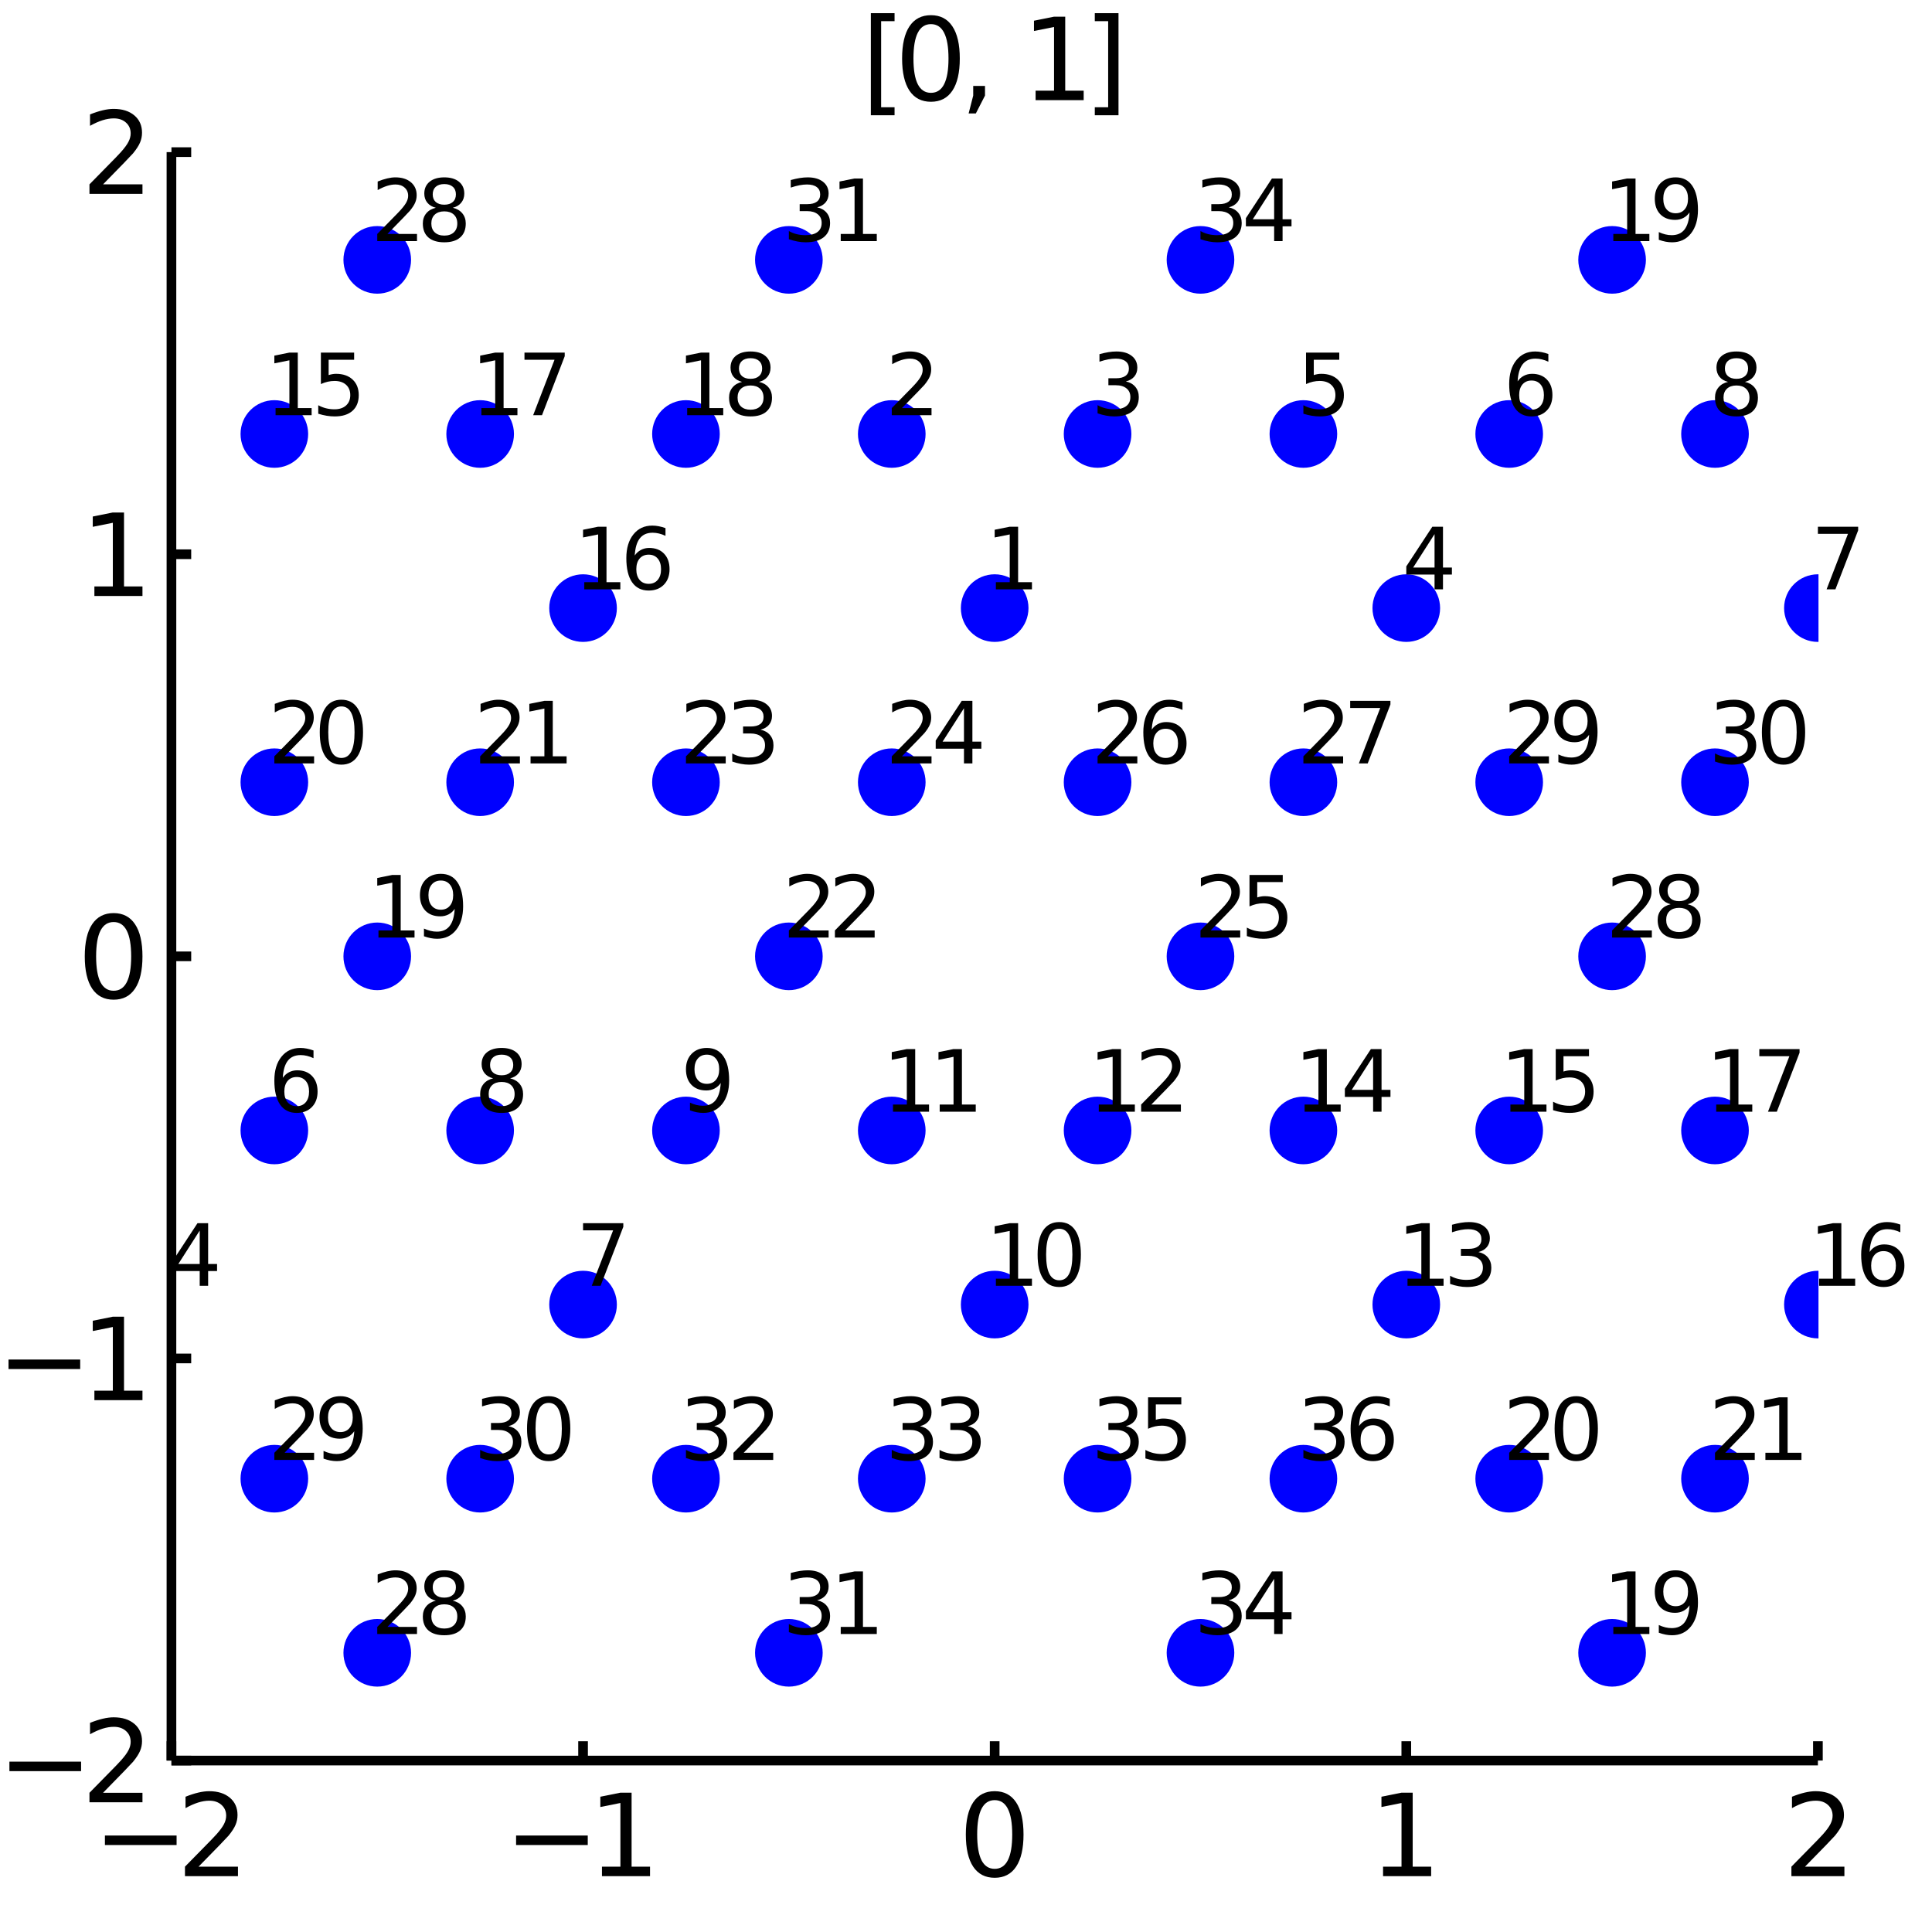 <?xml version="1.0" encoding="utf-8"?>
<svg xmlns="http://www.w3.org/2000/svg" xmlns:xlink="http://www.w3.org/1999/xlink" width="200" height="200" viewBox="0 0 800 800">
<rect x="0" y="0" width="800" height="800" fill="#808080" stroke="none"/>
<defs>
  <clipPath id="clip230">
    <rect x="0" y="0" width="800" height="800"/>
  </clipPath>
</defs>
<path clip-path="url(#clip230)" d="
M0 800 L800 800 L800 0 L0 0  Z
  " fill="#ffffff" fill-rule="evenodd" fill-opacity="1"/>
<defs>
  <clipPath id="clip231">
    <rect x="160" y="80" width="561" height="561"/>
  </clipPath>
</defs>
<path clip-path="url(#clip230)" d="
M70.992 729.008 L752.756 729.008 L752.756 62.992 L70.992 62.992  Z
  " fill="#ffffff" fill-rule="evenodd" fill-opacity="1"/>
<defs>
  <clipPath id="clip232">
    <rect x="70" y="62" width="683" height="667"/>
  </clipPath>
</defs>
<polyline clip-path="url(#clip230)" style="stroke:#000000; stroke-width:4; stroke-opacity:1; fill:none" points="
  70.992,729.008 752.756,729.008 
  "/>
<polyline clip-path="url(#clip230)" style="stroke:#000000; stroke-width:4; stroke-opacity:1; fill:none" points="
  70.992,729.008 70.992,721.016 
  "/>
<polyline clip-path="url(#clip230)" style="stroke:#000000; stroke-width:4; stroke-opacity:1; fill:none" points="
  241.433,729.008 241.433,721.016 
  "/>
<polyline clip-path="url(#clip230)" style="stroke:#000000; stroke-width:4; stroke-opacity:1; fill:none" points="
  411.874,729.008 411.874,721.016 
  "/>
<polyline clip-path="url(#clip230)" style="stroke:#000000; stroke-width:4; stroke-opacity:1; fill:none" points="
  582.315,729.008 582.315,721.016 
  "/>
<polyline clip-path="url(#clip230)" style="stroke:#000000; stroke-width:4; stroke-opacity:1; fill:none" points="
  752.756,729.008 752.756,721.016 
  "/>
<path clip-path="url(#clip230)" d="M 0 0 M43.446 760.051 L73.122 760.051 L73.122 763.986 L43.446 763.986 L43.446 760.051 Z" fill="#000000" fill-rule="evenodd" fill-opacity="1" /><path clip-path="url(#clip230)" d="M 0 0 M82.219 772.945 L98.538 772.945 L98.538 776.88 L76.594 776.88 L76.594 772.945 Q79.256 770.19 83.839 765.56 Q88.446 760.908 89.626 759.565 Q91.872 757.042 92.751 755.306 Q93.654 753.547 93.654 751.857 Q93.654 749.102 91.71 747.366 Q89.788 745.63 86.686 745.63 Q84.487 745.63 82.034 746.394 Q79.603 747.158 76.825 748.709 L76.825 743.987 Q79.65 742.852 82.103 742.274 Q84.557 741.695 86.594 741.695 Q91.964 741.695 95.159 744.38 Q98.353 747.065 98.353 751.556 Q98.353 753.686 97.543 755.607 Q96.756 757.505 94.649 760.098 Q94.071 760.769 90.969 763.986 Q87.867 767.181 82.219 772.945 Z" fill="#000000" fill-rule="evenodd" fill-opacity="1" /><path clip-path="url(#clip230)" d="M 0 0 M213.702 760.051 L243.378 760.051 L243.378 763.986 L213.702 763.986 L213.702 760.051 Z" fill="#000000" fill-rule="evenodd" fill-opacity="1" /><path clip-path="url(#clip230)" d="M 0 0 M249.257 772.945 L256.896 772.945 L256.896 746.579 L248.586 748.246 L248.586 743.987 L256.85 742.32 L261.526 742.32 L261.526 772.945 L269.164 772.945 L269.164 776.88 L249.257 776.88 L249.257 772.945 Z" fill="#000000" fill-rule="evenodd" fill-opacity="1" /><path clip-path="url(#clip230)" d="M 0 0 M411.874 745.399 Q408.263 745.399 406.434 748.963 Q404.629 752.505 404.629 759.635 Q404.629 766.741 406.434 770.306 Q408.263 773.847 411.874 773.847 Q415.508 773.847 417.314 770.306 Q419.142 766.741 419.142 759.635 Q419.142 752.505 417.314 748.963 Q415.508 745.399 411.874 745.399 M411.874 741.695 Q417.684 741.695 420.74 746.301 Q423.818 750.885 423.818 759.635 Q423.818 768.361 420.74 772.968 Q417.684 777.551 411.874 777.551 Q406.064 777.551 402.985 772.968 Q399.93 768.361 399.93 759.635 Q399.93 750.885 402.985 746.301 Q406.064 741.695 411.874 741.695 Z" fill="#000000" fill-rule="evenodd" fill-opacity="1" /><path clip-path="url(#clip230)" d="M 0 0 M572.697 772.945 L580.336 772.945 L580.336 746.579 L572.026 748.246 L572.026 743.987 L580.29 742.32 L584.965 742.32 L584.965 772.945 L592.604 772.945 L592.604 776.88 L572.697 776.88 L572.697 772.945 Z" fill="#000000" fill-rule="evenodd" fill-opacity="1" /><path clip-path="url(#clip230)" d="M 0 0 M747.409 772.945 L763.728 772.945 L763.728 776.88 L741.784 776.88 L741.784 772.945 Q744.446 770.19 749.029 765.56 Q753.636 760.908 754.816 759.565 Q757.061 757.042 757.941 755.306 Q758.844 753.547 758.844 751.857 Q758.844 749.102 756.899 747.366 Q754.978 745.63 751.876 745.63 Q749.677 745.63 747.224 746.394 Q744.793 747.158 742.015 748.709 L742.015 743.987 Q744.839 742.852 747.293 742.274 Q749.747 741.695 751.784 741.695 Q757.154 741.695 760.348 744.38 Q763.543 747.065 763.543 751.556 Q763.543 753.686 762.733 755.607 Q761.946 757.505 759.839 760.098 Q759.261 760.769 756.159 763.986 Q753.057 767.181 747.409 772.945 Z" fill="#000000" fill-rule="evenodd" fill-opacity="1" /><polyline clip-path="url(#clip230)" style="stroke:#000000; stroke-width:4; stroke-opacity:1; fill:none" points="
  70.992,729.008 70.992,62.992 
  "/>
<polyline clip-path="url(#clip230)" style="stroke:#000000; stroke-width:4; stroke-opacity:1; fill:none" points="
  70.992,729.008 79.173,729.008 
  "/>
<polyline clip-path="url(#clip230)" style="stroke:#000000; stroke-width:4; stroke-opacity:1; fill:none" points="
  70.992,562.504 79.173,562.504 
  "/>
<polyline clip-path="url(#clip230)" style="stroke:#000000; stroke-width:4; stroke-opacity:1; fill:none" points="
  70.992,396 79.173,396 
  "/>
<polyline clip-path="url(#clip230)" style="stroke:#000000; stroke-width:4; stroke-opacity:1; fill:none" points="
  70.992,229.496 79.173,229.496 
  "/>
<polyline clip-path="url(#clip230)" style="stroke:#000000; stroke-width:4; stroke-opacity:1; fill:none" points="
  70.992,62.992 79.173,62.992 
  "/>
<path clip-path="url(#clip230)" d="M 0 0 M3.9 729.459 L33.576 729.459 L33.576 733.394 L3.9 733.394 L3.9 729.459 Z" fill="#000000" fill-rule="evenodd" fill-opacity="1" /><path clip-path="url(#clip230)" d="M 0 0 M42.673 742.353 L58.992 742.353 L58.992 746.288 L37.048 746.288 L37.048 742.353 Q39.71 739.598 44.293 734.968 Q48.9 730.316 50.08 728.973 Q52.325 726.45 53.205 724.714 Q54.108 722.955 54.108 721.265 Q54.108 718.51 52.163 716.774 Q50.242 715.038 47.14 715.038 Q44.941 715.038 42.488 715.802 Q40.057 716.566 37.279 718.117 L37.279 713.395 Q40.103 712.26 42.557 711.682 Q45.011 711.103 47.048 711.103 Q52.418 711.103 55.612 713.788 Q58.807 716.473 58.807 720.964 Q58.807 723.094 57.997 725.015 Q57.21 726.913 55.103 729.506 Q54.525 730.177 51.423 733.394 Q48.321 736.589 42.673 742.353 Z" fill="#000000" fill-rule="evenodd" fill-opacity="1" /><path clip-path="url(#clip230)" d="M 0 0 M3.529 562.955 L33.205 562.955 L33.205 566.89 L3.529 566.89 L3.529 562.955 Z" fill="#000000" fill-rule="evenodd" fill-opacity="1" /><path clip-path="url(#clip230)" d="M 0 0 M39.085 575.849 L46.724 575.849 L46.724 549.483 L38.413 551.15 L38.413 546.891 L46.677 545.224 L51.353 545.224 L51.353 575.849 L58.992 575.849 L58.992 579.784 L39.085 579.784 L39.085 575.849 Z" fill="#000000" fill-rule="evenodd" fill-opacity="1" /><path clip-path="url(#clip230)" d="M 0 0 M47.048 381.799 Q43.437 381.799 41.608 385.363 Q39.802 388.905 39.802 396.035 Q39.802 403.141 41.608 406.706 Q43.437 410.248 47.048 410.248 Q50.682 410.248 52.487 406.706 Q54.316 403.141 54.316 396.035 Q54.316 388.905 52.487 385.363 Q50.682 381.799 47.048 381.799 M47.048 378.095 Q52.858 378.095 55.913 382.701 Q58.992 387.285 58.992 396.035 Q58.992 404.762 55.913 409.368 Q52.858 413.951 47.048 413.951 Q41.238 413.951 38.159 409.368 Q35.103 404.762 35.103 396.035 Q35.103 387.285 38.159 382.701 Q41.238 378.095 47.048 378.095 Z" fill="#000000" fill-rule="evenodd" fill-opacity="1" /><path clip-path="url(#clip230)" d="M 0 0 M39.085 242.841 L46.724 242.841 L46.724 216.475 L38.413 218.142 L38.413 213.883 L46.677 212.216 L51.353 212.216 L51.353 242.841 L58.992 242.841 L58.992 246.776 L39.085 246.776 L39.085 242.841 Z" fill="#000000" fill-rule="evenodd" fill-opacity="1" /><path clip-path="url(#clip230)" d="M 0 0 M42.673 76.337 L58.992 76.337 L58.992 80.272 L37.048 80.272 L37.048 76.337 Q39.71 73.582 44.293 68.953 Q48.9 64.3 50.08 62.957 Q52.325 60.434 53.205 58.698 Q54.108 56.939 54.108 55.249 Q54.108 52.495 52.163 50.758 Q50.242 49.022 47.14 49.022 Q44.941 49.022 42.488 49.786 Q40.057 50.55 37.279 52.101 L37.279 47.379 Q40.103 46.245 42.557 45.666 Q45.011 45.087 47.048 45.087 Q52.418 45.087 55.612 47.772 Q58.807 50.458 58.807 54.948 Q58.807 57.078 57.997 58.999 Q57.21 60.897 55.103 63.49 Q54.525 64.161 51.423 67.379 Q48.321 70.573 42.673 76.337 Z" fill="#000000" fill-rule="evenodd" fill-opacity="1" /><path clip-path="url(#clip230)" d="M 0 0 M360.601 5.454 L370.416 5.454 L370.416 8.764 L364.86 8.764 L364.86 44.412 L370.416 44.412 L370.416 47.722 L360.601 47.722 L360.601 5.454 Z" fill="#000000" fill-rule="evenodd" fill-opacity="1" /><path clip-path="url(#clip230)" d="M 0 0 M385.485 9.991 Q381.874 9.991 380.045 13.556 Q378.24 17.097 378.24 24.227 Q378.24 31.333 380.045 34.898 Q381.874 38.44 385.485 38.44 Q389.12 38.44 390.925 34.898 Q392.754 31.333 392.754 24.227 Q392.754 17.097 390.925 13.556 Q389.12 9.991 385.485 9.991 M385.485 6.287 Q391.295 6.287 394.351 10.893 Q397.43 15.477 397.43 24.227 Q397.43 32.953 394.351 37.56 Q391.295 42.143 385.485 42.143 Q379.675 42.143 376.596 37.56 Q373.541 32.953 373.541 24.227 Q373.541 15.477 376.596 10.893 Q379.675 6.287 385.485 6.287 Z" fill="#000000" fill-rule="evenodd" fill-opacity="1" /><path clip-path="url(#clip230)" d="M 0 0 M402.985 35.592 L407.869 35.592 L407.869 39.574 L404.073 46.981 L401.087 46.981 L402.985 39.574 L402.985 35.592 Z" fill="#000000" fill-rule="evenodd" fill-opacity="1" /><path clip-path="url(#clip230)" d="M 0 0 M428.818 37.537 L436.457 37.537 L436.457 11.171 L428.147 12.838 L428.147 8.579 L436.411 6.912 L441.087 6.912 L441.087 37.537 L448.726 37.537 L448.726 41.472 L428.818 41.472 L428.818 37.537 Z" fill="#000000" fill-rule="evenodd" fill-opacity="1" /><path clip-path="url(#clip230)" d="M 0 0 M463.147 5.454 L463.147 47.722 L453.332 47.722 L453.332 44.412 L458.865 44.412 L458.865 8.764 L453.332 8.764 L453.332 5.454 L463.147 5.454 Z" fill="#000000" fill-rule="evenodd" fill-opacity="1" /><circle clip-path="url(#clip232)" cx="411.874" cy="540.197" r="14" fill="#0000ff" fill-rule="evenodd" fill-opacity="1" stroke="none"/>
<circle clip-path="url(#clip232)" cx="369.264" cy="468.098" r="14" fill="#0000ff" fill-rule="evenodd" fill-opacity="1" stroke="none"/>
<circle clip-path="url(#clip232)" cx="454.484" cy="468.098" r="14" fill="#0000ff" fill-rule="evenodd" fill-opacity="1" stroke="none"/>
<circle clip-path="url(#clip232)" cx="582.315" cy="540.197" r="14" fill="#0000ff" fill-rule="evenodd" fill-opacity="1" stroke="none"/>
<circle clip-path="url(#clip232)" cx="539.705" cy="468.098" r="14" fill="#0000ff" fill-rule="evenodd" fill-opacity="1" stroke="none"/>
<circle clip-path="url(#clip232)" cx="624.925" cy="468.098" r="14" fill="#0000ff" fill-rule="evenodd" fill-opacity="1" stroke="none"/>
<circle clip-path="url(#clip232)" cx="667.535" cy="684.393" r="14" fill="#0000ff" fill-rule="evenodd" fill-opacity="1" stroke="none"/>
<circle clip-path="url(#clip232)" cx="624.925" cy="612.295" r="14" fill="#0000ff" fill-rule="evenodd" fill-opacity="1" stroke="none"/>
<circle clip-path="url(#clip232)" cx="710.146" cy="612.295" r="14" fill="#0000ff" fill-rule="evenodd" fill-opacity="1" stroke="none"/>
<circle clip-path="url(#clip232)" cx="156.213" cy="684.393" r="14" fill="#0000ff" fill-rule="evenodd" fill-opacity="1" stroke="none"/>
<circle clip-path="url(#clip232)" cx="113.602" cy="612.295" r="14" fill="#0000ff" fill-rule="evenodd" fill-opacity="1" stroke="none"/>
<circle clip-path="url(#clip232)" cx="198.823" cy="612.295" r="14" fill="#0000ff" fill-rule="evenodd" fill-opacity="1" stroke="none"/>
<circle clip-path="url(#clip232)" cx="326.654" cy="684.393" r="14" fill="#0000ff" fill-rule="evenodd" fill-opacity="1" stroke="none"/>
<circle clip-path="url(#clip232)" cx="284.043" cy="612.295" r="14" fill="#0000ff" fill-rule="evenodd" fill-opacity="1" stroke="none"/>
<circle clip-path="url(#clip232)" cx="369.264" cy="612.295" r="14" fill="#0000ff" fill-rule="evenodd" fill-opacity="1" stroke="none"/>
<circle clip-path="url(#clip232)" cx="497.094" cy="684.393" r="14" fill="#0000ff" fill-rule="evenodd" fill-opacity="1" stroke="none"/>
<circle clip-path="url(#clip232)" cx="454.484" cy="612.295" r="14" fill="#0000ff" fill-rule="evenodd" fill-opacity="1" stroke="none"/>
<circle clip-path="url(#clip232)" cx="539.705" cy="612.295" r="14" fill="#0000ff" fill-rule="evenodd" fill-opacity="1" stroke="none"/>
<path clip-path="url(#clip230)" d="M 0 0 M412.377 529.469 L418.107 529.469 L418.107 509.695 L411.874 510.945 L411.874 507.751 L418.072 506.501 L421.579 506.501 L421.579 529.469 L427.308 529.469 L427.308 532.421 L412.377 532.421 L412.377 529.469 Z" fill="#000000" fill-rule="evenodd" fill-opacity="1" /><path clip-path="url(#clip230)" d="M 0 0 M438.61 508.81 Q435.902 508.81 434.53 511.483 Q433.176 514.139 433.176 519.487 Q433.176 524.817 434.53 527.49 Q435.902 530.146 438.61 530.146 Q441.336 530.146 442.69 527.49 Q444.061 524.817 444.061 519.487 Q444.061 514.139 442.69 511.483 Q441.336 508.81 438.61 508.81 M438.61 506.032 Q442.968 506.032 445.259 509.487 Q447.568 512.924 447.568 519.487 Q447.568 526.032 445.259 529.487 Q442.968 532.924 438.61 532.924 Q434.252 532.924 431.943 529.487 Q429.652 526.032 429.652 519.487 Q429.652 512.924 431.943 509.487 Q434.252 506.032 438.61 506.032 Z" fill="#000000" fill-rule="evenodd" fill-opacity="1" /><path clip-path="url(#clip230)" d="M 0 0 M369.767 457.371 L375.496 457.371 L375.496 437.597 L369.264 438.847 L369.264 435.652 L375.462 434.402 L378.969 434.402 L378.969 457.371 L384.698 457.371 L384.698 460.322 L369.767 460.322 L369.767 457.371 Z" fill="#000000" fill-rule="evenodd" fill-opacity="1" /><path clip-path="url(#clip230)" d="M 0 0 M389.107 457.371 L394.837 457.371 L394.837 437.597 L388.604 438.847 L388.604 435.652 L394.802 434.402 L398.309 434.402 L398.309 457.371 L404.038 457.371 L404.038 460.322 L389.107 460.322 L389.107 457.371 Z" fill="#000000" fill-rule="evenodd" fill-opacity="1" /><path clip-path="url(#clip230)" d="M 0 0 M454.988 457.371 L460.717 457.371 L460.717 437.597 L454.484 438.847 L454.484 435.652 L460.682 434.402 L464.189 434.402 L464.189 457.371 L469.918 457.371 L469.918 460.322 L454.988 460.322 L454.988 457.371 Z" fill="#000000" fill-rule="evenodd" fill-opacity="1" /><path clip-path="url(#clip230)" d="M 0 0 M476.741 457.371 L488.981 457.371 L488.981 460.322 L472.522 460.322 L472.522 457.371 Q474.519 455.305 477.956 451.833 Q481.411 448.343 482.297 447.336 Q483.981 445.444 484.64 444.142 Q485.317 442.822 485.317 441.555 Q485.317 439.489 483.859 438.187 Q482.418 436.885 480.092 436.885 Q478.442 436.885 476.602 437.458 Q474.779 438.031 472.696 439.194 L472.696 435.652 Q474.814 434.802 476.654 434.368 Q478.495 433.934 480.022 433.934 Q484.05 433.934 486.446 435.947 Q488.842 437.961 488.842 441.329 Q488.842 442.927 488.234 444.368 Q487.644 445.791 486.064 447.736 Q485.63 448.239 483.304 450.652 Q480.977 453.048 476.741 457.371 Z" fill="#000000" fill-rule="evenodd" fill-opacity="1" /><path clip-path="url(#clip230)" d="M 0 0 M582.818 529.469 L588.548 529.469 L588.548 509.695 L582.315 510.945 L582.315 507.751 L588.513 506.501 L592.02 506.501 L592.02 529.469 L597.749 529.469 L597.749 532.421 L582.818 532.421 L582.818 529.469 Z" fill="#000000" fill-rule="evenodd" fill-opacity="1" /><path clip-path="url(#clip230)" d="M 0 0 M612.176 518.445 Q614.693 518.983 616.1 520.685 Q617.523 522.386 617.523 524.886 Q617.523 528.723 614.884 530.823 Q612.245 532.924 607.384 532.924 Q605.752 532.924 604.016 532.594 Q602.297 532.282 600.457 531.639 L600.457 528.254 Q601.916 529.105 603.652 529.539 Q605.388 529.973 607.28 529.973 Q610.579 529.973 612.297 528.671 Q614.034 527.369 614.034 524.886 Q614.034 522.594 612.419 521.31 Q610.822 520.008 607.957 520.008 L604.936 520.008 L604.936 517.126 L608.096 517.126 Q610.683 517.126 612.054 516.101 Q613.426 515.06 613.426 513.115 Q613.426 511.119 612.002 510.06 Q610.596 508.983 607.957 508.983 Q606.516 508.983 604.867 509.296 Q603.218 509.608 601.238 510.268 L601.238 507.143 Q603.235 506.587 604.971 506.31 Q606.725 506.032 608.27 506.032 Q612.263 506.032 614.589 507.855 Q616.915 509.66 616.915 512.751 Q616.915 514.903 615.683 516.396 Q614.45 517.872 612.176 518.445 Z" fill="#000000" fill-rule="evenodd" fill-opacity="1" /><path clip-path="url(#clip230)" d="M 0 0 M540.208 457.371 L545.937 457.371 L545.937 437.597 L539.705 438.847 L539.705 435.652 L545.903 434.402 L549.41 434.402 L549.41 457.371 L555.139 457.371 L555.139 460.322 L540.208 460.322 L540.208 457.371 Z" fill="#000000" fill-rule="evenodd" fill-opacity="1" /><path clip-path="url(#clip230)" d="M 0 0 M568.576 437.458 L559.722 451.295 L568.576 451.295 L568.576 437.458 M567.656 434.402 L572.066 434.402 L572.066 451.295 L575.764 451.295 L575.764 454.211 L572.066 454.211 L572.066 460.322 L568.576 460.322 L568.576 454.211 L556.875 454.211 L556.875 450.826 L567.656 434.402 Z" fill="#000000" fill-rule="evenodd" fill-opacity="1" /><path clip-path="url(#clip230)" d="M 0 0 M625.429 457.371 L631.158 457.371 L631.158 437.597 L624.925 438.847 L624.925 435.652 L631.123 434.402 L634.63 434.402 L634.63 457.371 L640.359 457.371 L640.359 460.322 L625.429 460.322 L625.429 457.371 Z" fill="#000000" fill-rule="evenodd" fill-opacity="1" /><path clip-path="url(#clip230)" d="M 0 0 M644.196 434.402 L657.963 434.402 L657.963 437.354 L647.408 437.354 L647.408 443.708 Q648.172 443.447 648.935 443.326 Q649.699 443.187 650.463 443.187 Q654.804 443.187 657.338 445.565 Q659.873 447.944 659.873 452.006 Q659.873 456.19 657.269 458.517 Q654.665 460.826 649.925 460.826 Q648.293 460.826 646.592 460.548 Q644.908 460.27 643.102 459.715 L643.102 456.19 Q644.665 457.041 646.331 457.458 Q647.998 457.874 649.856 457.874 Q652.859 457.874 654.613 456.295 Q656.366 454.715 656.366 452.006 Q656.366 449.298 654.613 447.718 Q652.859 446.138 649.856 446.138 Q648.449 446.138 647.043 446.451 Q645.654 446.763 644.196 447.423 L644.196 434.402 Z" fill="#000000" fill-rule="evenodd" fill-opacity="1" /><path clip-path="url(#clip230)" d="M 0 0 M668.039 673.666 L673.768 673.666 L673.768 653.892 L667.535 655.142 L667.535 651.947 L673.733 650.697 L677.24 650.697 L677.24 673.666 L682.969 673.666 L682.969 676.617 L668.039 676.617 L668.039 673.666 Z" fill="#000000" fill-rule="evenodd" fill-opacity="1" /><path clip-path="url(#clip230)" d="M 0 0 M686.876 676.079 L686.876 672.885 Q688.195 673.51 689.549 673.84 Q690.903 674.169 692.205 674.169 Q695.678 674.169 697.501 671.843 Q699.341 669.499 699.601 664.742 Q698.594 666.235 697.049 667.034 Q695.504 667.833 693.629 667.833 Q689.74 667.833 687.466 665.489 Q685.209 663.128 685.209 659.048 Q685.209 655.055 687.57 652.642 Q689.931 650.229 693.855 650.229 Q698.351 650.229 700.712 653.683 Q703.091 657.121 703.091 663.683 Q703.091 669.812 700.174 673.475 Q697.275 677.121 692.362 677.121 Q691.042 677.121 689.688 676.86 Q688.334 676.6 686.876 676.079 M693.855 665.09 Q696.216 665.09 697.587 663.475 Q698.976 661.86 698.976 659.048 Q698.976 656.253 697.587 654.638 Q696.216 653.006 693.855 653.006 Q691.494 653.006 690.105 654.638 Q688.733 656.253 688.733 659.048 Q688.733 661.86 690.105 663.475 Q691.494 665.09 693.855 665.09 Z" fill="#000000" fill-rule="evenodd" fill-opacity="1" /><path clip-path="url(#clip230)" d="M 0 0 M629.144 601.568 L641.383 601.568 L641.383 604.519 L624.925 604.519 L624.925 601.568 Q626.922 599.502 630.359 596.029 Q633.814 592.54 634.699 591.533 Q636.383 589.641 637.043 588.338 Q637.72 587.019 637.72 585.752 Q637.72 583.686 636.262 582.384 Q634.821 581.082 632.495 581.082 Q630.845 581.082 629.005 581.654 Q627.182 582.227 625.099 583.391 L625.099 579.849 Q627.217 578.998 629.057 578.564 Q630.897 578.13 632.425 578.13 Q636.453 578.13 638.849 580.144 Q641.245 582.158 641.245 585.526 Q641.245 587.123 640.637 588.564 Q640.047 589.988 638.467 591.932 Q638.033 592.436 635.706 594.849 Q633.38 597.245 629.144 601.568 Z" fill="#000000" fill-rule="evenodd" fill-opacity="1" /><path clip-path="url(#clip230)" d="M 0 0 M652.685 580.908 Q649.977 580.908 648.606 583.582 Q647.251 586.238 647.251 591.585 Q647.251 596.915 648.606 599.588 Q649.977 602.245 652.685 602.245 Q655.411 602.245 656.765 599.588 Q658.137 596.915 658.137 591.585 Q658.137 586.238 656.765 583.582 Q655.411 580.908 652.685 580.908 M652.685 578.13 Q657.043 578.13 659.335 581.585 Q661.644 585.023 661.644 591.585 Q661.644 598.13 659.335 601.585 Q657.043 605.022 652.685 605.022 Q648.328 605.022 646.019 601.585 Q643.727 598.13 643.727 591.585 Q643.727 585.023 646.019 581.585 Q648.328 578.13 652.685 578.13 Z" fill="#000000" fill-rule="evenodd" fill-opacity="1" /><path clip-path="url(#clip230)" d="M 0 0 M714.364 601.568 L726.604 601.568 L726.604 604.519 L710.146 604.519 L710.146 601.568 Q712.142 599.502 715.58 596.029 Q719.035 592.54 719.92 591.533 Q721.604 589.641 722.264 588.338 Q722.941 587.019 722.941 585.752 Q722.941 583.686 721.482 582.384 Q720.041 581.082 717.715 581.082 Q716.066 581.082 714.226 581.654 Q712.403 582.227 710.319 583.391 L710.319 579.849 Q712.437 578.998 714.278 578.564 Q716.118 578.13 717.646 578.13 Q721.673 578.13 724.069 580.144 Q726.465 582.158 726.465 585.526 Q726.465 587.123 725.857 588.564 Q725.267 589.988 723.687 591.932 Q723.253 592.436 720.927 594.849 Q718.6 597.245 714.364 601.568 Z" fill="#000000" fill-rule="evenodd" fill-opacity="1" /><path clip-path="url(#clip230)" d="M 0 0 M731.014 601.568 L736.743 601.568 L736.743 581.793 L730.51 583.043 L730.51 579.849 L736.708 578.599 L740.215 578.599 L740.215 601.568 L745.944 601.568 L745.944 604.519 L731.014 604.519 L731.014 601.568 Z" fill="#000000" fill-rule="evenodd" fill-opacity="1" /><path clip-path="url(#clip230)" d="M 0 0 M160.431 673.666 L172.671 673.666 L172.671 676.617 L156.213 676.617 L156.213 673.666 Q158.209 671.6 161.647 668.128 Q165.101 664.638 165.987 663.631 Q167.671 661.739 168.331 660.437 Q169.008 659.117 169.008 657.85 Q169.008 655.784 167.549 654.482 Q166.108 653.18 163.782 653.18 Q162.133 653.18 160.292 653.753 Q158.47 654.326 156.386 655.489 L156.386 651.947 Q158.504 651.097 160.345 650.663 Q162.185 650.229 163.713 650.229 Q167.74 650.229 170.136 652.242 Q172.532 654.256 172.532 657.624 Q172.532 659.222 171.924 660.663 Q171.334 662.086 169.754 664.031 Q169.32 664.534 166.994 666.947 Q164.667 669.343 160.431 673.666 Z" fill="#000000" fill-rule="evenodd" fill-opacity="1" /><path clip-path="url(#clip230)" d="M 0 0 M183.973 664.308 Q181.473 664.308 180.032 665.645 Q178.608 666.982 178.608 669.326 Q178.608 671.669 180.032 673.006 Q181.473 674.343 183.973 674.343 Q186.473 674.343 187.914 673.006 Q189.355 671.652 189.355 669.326 Q189.355 666.982 187.914 665.645 Q186.49 664.308 183.973 664.308 M180.466 662.815 Q178.209 662.26 176.942 660.715 Q175.692 659.169 175.692 656.947 Q175.692 653.84 177.897 652.034 Q180.119 650.229 183.973 650.229 Q187.844 650.229 190.049 652.034 Q192.254 653.84 192.254 656.947 Q192.254 659.169 190.987 660.715 Q189.737 662.26 187.497 662.815 Q190.032 663.406 191.438 665.124 Q192.862 666.843 192.862 669.326 Q192.862 673.093 190.553 675.107 Q188.261 677.121 183.973 677.121 Q179.685 677.121 177.376 675.107 Q175.084 673.093 175.084 669.326 Q175.084 666.843 176.508 665.124 Q177.931 663.406 180.466 662.815 M179.181 657.277 Q179.181 659.291 180.431 660.419 Q181.699 661.548 183.973 661.548 Q186.23 661.548 187.497 660.419 Q188.782 659.291 188.782 657.277 Q188.782 655.263 187.497 654.135 Q186.23 653.006 183.973 653.006 Q181.699 653.006 180.431 654.135 Q179.181 655.263 179.181 657.277 Z" fill="#000000" fill-rule="evenodd" fill-opacity="1" /><path clip-path="url(#clip230)" d="M 0 0 M117.821 601.568 L130.061 601.568 L130.061 604.519 L113.602 604.519 L113.602 601.568 Q115.599 599.502 119.036 596.029 Q122.491 592.54 123.377 591.533 Q125.061 589.641 125.72 588.338 Q126.397 587.019 126.397 585.752 Q126.397 583.686 124.939 582.384 Q123.498 581.082 121.172 581.082 Q119.522 581.082 117.682 581.654 Q115.859 582.227 113.776 583.391 L113.776 579.849 Q115.894 578.998 117.734 578.564 Q119.575 578.13 121.102 578.13 Q125.13 578.13 127.526 580.144 Q129.922 582.158 129.922 585.526 Q129.922 587.123 129.314 588.564 Q128.724 589.988 127.144 591.932 Q126.71 592.436 124.384 594.849 Q122.057 597.245 117.821 601.568 Z" fill="#000000" fill-rule="evenodd" fill-opacity="1" /><path clip-path="url(#clip230)" d="M 0 0 M133.967 603.981 L133.967 600.786 Q135.286 601.411 136.64 601.741 Q137.995 602.071 139.297 602.071 Q142.769 602.071 144.592 599.745 Q146.432 597.401 146.692 592.644 Q145.686 594.137 144.14 594.936 Q142.595 595.734 140.72 595.734 Q136.831 595.734 134.557 593.391 Q132.3 591.029 132.3 586.95 Q132.3 582.957 134.661 580.543 Q137.022 578.13 140.946 578.13 Q145.442 578.13 147.804 581.585 Q150.182 585.023 150.182 591.585 Q150.182 597.713 147.265 601.377 Q144.366 605.022 139.453 605.022 Q138.133 605.022 136.779 604.762 Q135.425 604.502 133.967 603.981 M140.946 592.991 Q143.307 592.991 144.679 591.377 Q146.067 589.762 146.067 586.95 Q146.067 584.154 144.679 582.54 Q143.307 580.908 140.946 580.908 Q138.585 580.908 137.196 582.54 Q135.824 584.154 135.824 586.95 Q135.824 589.762 137.196 591.377 Q138.585 592.991 140.946 592.991 Z" fill="#000000" fill-rule="evenodd" fill-opacity="1" /><path clip-path="url(#clip230)" d="M 0 0 M210.542 590.543 Q213.059 591.082 214.465 592.783 Q215.889 594.484 215.889 596.984 Q215.889 600.821 213.25 602.922 Q210.611 605.022 205.75 605.022 Q204.118 605.022 202.382 604.693 Q200.663 604.38 198.823 603.738 L198.823 600.352 Q200.281 601.203 202.017 601.637 Q203.753 602.071 205.646 602.071 Q208.944 602.071 210.663 600.769 Q212.399 599.467 212.399 596.984 Q212.399 594.693 210.785 593.408 Q209.187 592.106 206.323 592.106 L203.302 592.106 L203.302 589.224 L206.462 589.224 Q209.048 589.224 210.42 588.2 Q211.792 587.158 211.792 585.214 Q211.792 583.217 210.368 582.158 Q208.962 581.082 206.323 581.082 Q204.882 581.082 203.233 581.394 Q201.583 581.707 199.604 582.366 L199.604 579.241 Q201.601 578.686 203.337 578.408 Q205.09 578.13 206.635 578.13 Q210.628 578.13 212.955 579.953 Q215.281 581.759 215.281 584.849 Q215.281 587.002 214.048 588.495 Q212.816 589.97 210.542 590.543 Z" fill="#000000" fill-rule="evenodd" fill-opacity="1" /><path clip-path="url(#clip230)" d="M 0 0 M227.191 580.908 Q224.482 580.908 223.111 583.582 Q221.757 586.238 221.757 591.585 Q221.757 596.915 223.111 599.588 Q224.482 602.245 227.191 602.245 Q229.916 602.245 231.271 599.588 Q232.642 596.915 232.642 591.585 Q232.642 586.238 231.271 583.582 Q229.916 580.908 227.191 580.908 M227.191 578.13 Q231.548 578.13 233.84 581.585 Q236.149 585.023 236.149 591.585 Q236.149 598.13 233.84 601.585 Q231.548 605.022 227.191 605.022 Q222.833 605.022 220.524 601.585 Q218.232 598.13 218.232 591.585 Q218.232 585.023 220.524 581.585 Q222.833 578.13 227.191 578.13 Z" fill="#000000" fill-rule="evenodd" fill-opacity="1" /><path clip-path="url(#clip230)" d="M 0 0 M338.372 662.642 Q340.89 663.18 342.296 664.881 Q343.719 666.583 343.719 669.083 Q343.719 672.919 341.081 675.02 Q338.442 677.121 333.581 677.121 Q331.949 677.121 330.213 676.791 Q328.494 676.478 326.654 675.836 L326.654 672.451 Q328.112 673.301 329.848 673.735 Q331.584 674.169 333.476 674.169 Q336.775 674.169 338.494 672.867 Q340.23 671.565 340.23 669.083 Q340.23 666.791 338.615 665.506 Q337.018 664.204 334.154 664.204 L331.133 664.204 L331.133 661.322 L334.292 661.322 Q336.879 661.322 338.251 660.298 Q339.622 659.256 339.622 657.312 Q339.622 655.315 338.199 654.256 Q336.792 653.18 334.154 653.18 Q332.713 653.18 331.063 653.492 Q329.414 653.805 327.435 654.465 L327.435 651.34 Q329.431 650.784 331.167 650.506 Q332.921 650.229 334.466 650.229 Q338.459 650.229 340.785 652.051 Q343.112 653.857 343.112 656.947 Q343.112 659.1 341.879 660.593 Q340.647 662.069 338.372 662.642 Z" fill="#000000" fill-rule="evenodd" fill-opacity="1" /><path clip-path="url(#clip230)" d="M 0 0 M348.129 673.666 L353.858 673.666 L353.858 653.892 L347.626 655.142 L347.626 651.947 L353.824 650.697 L357.33 650.697 L357.33 673.666 L363.06 673.666 L363.06 676.617 L348.129 676.617 L348.129 673.666 Z" fill="#000000" fill-rule="evenodd" fill-opacity="1" /><path clip-path="url(#clip230)" d="M 0 0 M295.762 590.543 Q298.279 591.082 299.686 592.783 Q301.109 594.484 301.109 596.984 Q301.109 600.821 298.47 602.922 Q295.831 605.022 290.97 605.022 Q289.338 605.022 287.602 604.693 Q285.884 604.38 284.043 603.738 L284.043 600.352 Q285.502 601.203 287.238 601.637 Q288.974 602.071 290.866 602.071 Q294.165 602.071 295.884 600.769 Q297.62 599.467 297.62 596.984 Q297.62 594.693 296.005 593.408 Q294.408 592.106 291.543 592.106 L288.522 592.106 L288.522 589.224 L291.682 589.224 Q294.269 589.224 295.64 588.2 Q297.012 587.158 297.012 585.214 Q297.012 583.217 295.588 582.158 Q294.182 581.082 291.543 581.082 Q290.102 581.082 288.453 581.394 Q286.804 581.707 284.825 582.366 L284.825 579.241 Q286.821 578.686 288.557 578.408 Q290.311 578.13 291.856 578.13 Q295.849 578.13 298.175 579.953 Q300.502 581.759 300.502 584.849 Q300.502 587.002 299.269 588.495 Q298.036 589.97 295.762 590.543 Z" fill="#000000" fill-rule="evenodd" fill-opacity="1" /><path clip-path="url(#clip230)" d="M 0 0 M307.932 601.568 L320.172 601.568 L320.172 604.519 L303.713 604.519 L303.713 601.568 Q305.71 599.502 309.147 596.029 Q312.602 592.54 313.488 591.533 Q315.172 589.641 315.831 588.338 Q316.508 587.019 316.508 585.752 Q316.508 583.686 315.05 582.384 Q313.609 581.082 311.283 581.082 Q309.633 581.082 307.793 581.654 Q305.97 582.227 303.887 583.391 L303.887 579.849 Q306.005 578.998 307.845 578.564 Q309.686 578.13 311.213 578.13 Q315.241 578.13 317.637 580.144 Q320.033 582.158 320.033 585.526 Q320.033 587.123 319.425 588.564 Q318.835 589.988 317.255 591.932 Q316.821 592.436 314.495 594.849 Q312.168 597.245 307.932 601.568 Z" fill="#000000" fill-rule="evenodd" fill-opacity="1" /><path clip-path="url(#clip230)" d="M 0 0 M380.982 590.543 Q383.5 591.082 384.906 592.783 Q386.33 594.484 386.33 596.984 Q386.33 600.821 383.691 602.922 Q381.052 605.022 376.191 605.022 Q374.559 605.022 372.823 604.693 Q371.104 604.38 369.264 603.738 L369.264 600.352 Q370.722 601.203 372.458 601.637 Q374.194 602.071 376.087 602.071 Q379.385 602.071 381.104 600.769 Q382.84 599.467 382.84 596.984 Q382.84 594.693 381.226 593.408 Q379.628 592.106 376.764 592.106 L373.743 592.106 L373.743 589.224 L376.903 589.224 Q379.489 589.224 380.861 588.2 Q382.232 587.158 382.232 585.214 Q382.232 583.217 380.809 582.158 Q379.403 581.082 376.764 581.082 Q375.323 581.082 373.673 581.394 Q372.024 581.707 370.045 582.366 L370.045 579.241 Q372.042 578.686 373.778 578.408 Q375.531 578.13 377.076 578.13 Q381.069 578.13 383.396 579.953 Q385.722 581.759 385.722 584.849 Q385.722 587.002 384.489 588.495 Q383.257 589.97 380.982 590.543 Z" fill="#000000" fill-rule="evenodd" fill-opacity="1" /><path clip-path="url(#clip230)" d="M 0 0 M400.757 590.543 Q403.274 591.082 404.68 592.783 Q406.104 594.484 406.104 596.984 Q406.104 600.821 403.465 602.922 Q400.826 605.022 395.965 605.022 Q394.333 605.022 392.597 604.693 Q390.878 604.38 389.038 603.738 L389.038 600.352 Q390.496 601.203 392.232 601.637 Q393.969 602.071 395.861 602.071 Q399.159 602.071 400.878 600.769 Q402.614 599.467 402.614 596.984 Q402.614 594.693 401 593.408 Q399.403 592.106 396.538 592.106 L393.517 592.106 L393.517 589.224 L396.677 589.224 Q399.264 589.224 400.635 588.2 Q402.007 587.158 402.007 585.214 Q402.007 583.217 400.583 582.158 Q399.177 581.082 396.538 581.082 Q395.097 581.082 393.448 581.394 Q391.798 581.707 389.819 582.366 L389.819 579.241 Q391.816 578.686 393.552 578.408 Q395.305 578.13 396.85 578.13 Q400.843 578.13 403.17 579.953 Q405.496 581.759 405.496 584.849 Q405.496 587.002 404.264 588.495 Q403.031 589.97 400.757 590.543 Z" fill="#000000" fill-rule="evenodd" fill-opacity="1" /><path clip-path="url(#clip230)" d="M 0 0 M508.813 662.642 Q511.331 663.18 512.737 664.881 Q514.16 666.583 514.16 669.083 Q514.16 672.919 511.521 675.02 Q508.883 677.121 504.022 677.121 Q502.39 677.121 500.653 676.791 Q498.935 676.478 497.094 675.836 L497.094 672.451 Q498.553 673.301 500.289 673.735 Q502.025 674.169 503.917 674.169 Q507.216 674.169 508.935 672.867 Q510.671 671.565 510.671 669.083 Q510.671 666.791 509.056 665.506 Q507.459 664.204 504.594 664.204 L501.574 664.204 L501.574 661.322 L504.733 661.322 Q507.32 661.322 508.692 660.298 Q510.063 659.256 510.063 657.312 Q510.063 655.315 508.64 654.256 Q507.233 653.18 504.594 653.18 Q503.153 653.18 501.504 653.492 Q499.855 653.805 497.876 654.465 L497.876 651.34 Q499.872 650.784 501.608 650.506 Q503.362 650.229 504.907 650.229 Q508.9 650.229 511.226 652.051 Q513.553 653.857 513.553 656.947 Q513.553 659.1 512.32 660.593 Q511.087 662.069 508.813 662.642 Z" fill="#000000" fill-rule="evenodd" fill-opacity="1" /><path clip-path="url(#clip230)" d="M 0 0 M527.598 653.753 L518.744 667.59 L527.598 667.59 L527.598 653.753 M526.678 650.697 L531.087 650.697 L531.087 667.59 L534.785 667.59 L534.785 670.506 L531.087 670.506 L531.087 676.617 L527.598 676.617 L527.598 670.506 L515.896 670.506 L515.896 667.121 L526.678 650.697 Z" fill="#000000" fill-rule="evenodd" fill-opacity="1" /><path clip-path="url(#clip230)" d="M 0 0 M466.203 590.543 Q468.72 591.082 470.127 592.783 Q471.55 594.484 471.55 596.984 Q471.55 600.821 468.911 602.922 Q466.272 605.022 461.411 605.022 Q459.779 605.022 458.043 604.693 Q456.325 604.38 454.484 603.738 L454.484 600.352 Q455.943 601.203 457.679 601.637 Q459.415 602.071 461.307 602.071 Q464.606 602.071 466.324 600.769 Q468.061 599.467 468.061 596.984 Q468.061 594.693 466.446 593.408 Q464.849 592.106 461.984 592.106 L458.963 592.106 L458.963 589.224 L462.123 589.224 Q464.71 589.224 466.081 588.2 Q467.453 587.158 467.453 585.214 Q467.453 583.217 466.029 582.158 Q464.623 581.082 461.984 581.082 Q460.543 581.082 458.894 581.394 Q457.245 581.707 455.265 582.366 L455.265 579.241 Q457.262 578.686 458.998 578.408 Q460.752 578.13 462.297 578.13 Q466.29 578.13 468.616 579.953 Q470.942 581.759 470.942 584.849 Q470.942 587.002 469.71 588.495 Q468.477 589.97 466.203 590.543 Z" fill="#000000" fill-rule="evenodd" fill-opacity="1" /><path clip-path="url(#clip230)" d="M 0 0 M475.387 578.599 L489.154 578.599 L489.154 581.55 L478.599 581.55 L478.599 587.904 Q479.363 587.644 480.126 587.523 Q480.89 587.384 481.654 587.384 Q485.994 587.384 488.529 589.762 Q491.064 592.141 491.064 596.203 Q491.064 600.387 488.46 602.713 Q485.856 605.022 481.116 605.022 Q479.484 605.022 477.783 604.745 Q476.099 604.467 474.293 603.911 L474.293 600.387 Q475.856 601.238 477.522 601.654 Q479.189 602.071 481.047 602.071 Q484.05 602.071 485.804 600.491 Q487.557 598.911 487.557 596.203 Q487.557 593.495 485.804 591.915 Q484.05 590.335 481.047 590.335 Q479.64 590.335 478.234 590.648 Q476.845 590.96 475.387 591.62 L475.387 578.599 Z" fill="#000000" fill-rule="evenodd" fill-opacity="1" /><path clip-path="url(#clip230)" d="M 0 0 M551.423 590.543 Q553.941 591.082 555.347 592.783 Q556.771 594.484 556.771 596.984 Q556.771 600.821 554.132 602.922 Q551.493 605.022 546.632 605.022 Q545 605.022 543.264 604.693 Q541.545 604.38 539.705 603.738 L539.705 600.352 Q541.163 601.203 542.899 601.637 Q544.635 602.071 546.528 602.071 Q549.826 602.071 551.545 600.769 Q553.281 599.467 553.281 596.984 Q553.281 594.693 551.666 593.408 Q550.069 592.106 547.205 592.106 L544.184 592.106 L544.184 589.224 L547.344 589.224 Q549.93 589.224 551.302 588.2 Q552.673 587.158 552.673 585.214 Q552.673 583.217 551.25 582.158 Q549.844 581.082 547.205 581.082 Q545.764 581.082 544.114 581.394 Q542.465 581.707 540.486 582.366 L540.486 579.241 Q542.482 578.686 544.219 578.408 Q545.972 578.13 547.517 578.13 Q551.51 578.13 553.837 579.953 Q556.163 581.759 556.163 584.849 Q556.163 587.002 554.93 588.495 Q553.698 589.97 551.423 590.543 Z" fill="#000000" fill-rule="evenodd" fill-opacity="1" /><path clip-path="url(#clip230)" d="M 0 0 M568.507 590.161 Q566.146 590.161 564.757 591.776 Q563.385 593.391 563.385 596.203 Q563.385 598.998 564.757 600.63 Q566.146 602.245 568.507 602.245 Q570.868 602.245 572.239 600.63 Q573.628 598.998 573.628 596.203 Q573.628 593.391 572.239 591.776 Q570.868 590.161 568.507 590.161 M575.468 579.172 L575.468 582.366 Q574.149 581.741 572.795 581.411 Q571.458 581.082 570.139 581.082 Q566.666 581.082 564.826 583.425 Q563.003 585.769 562.743 590.509 Q563.767 588.998 565.312 588.2 Q566.857 587.384 568.715 587.384 Q572.621 587.384 574.878 589.762 Q577.152 592.123 577.152 596.203 Q577.152 600.196 574.791 602.609 Q572.43 605.022 568.507 605.022 Q564.01 605.022 561.632 601.585 Q559.253 598.13 559.253 591.585 Q559.253 585.439 562.17 581.793 Q565.087 578.13 570 578.13 Q571.319 578.13 572.656 578.391 Q574.01 578.651 575.468 579.172 Z" fill="#000000" fill-rule="evenodd" fill-opacity="1" /><circle clip-path="url(#clip232)" cx="113.602" cy="468.098" r="14" fill="#0000ff" fill-rule="evenodd" fill-opacity="1" stroke="none"/>
<circle clip-path="url(#clip232)" cx="241.433" cy="540.197" r="14" fill="#0000ff" fill-rule="evenodd" fill-opacity="1" stroke="none"/>
<circle clip-path="url(#clip232)" cx="198.823" cy="468.098" r="14" fill="#0000ff" fill-rule="evenodd" fill-opacity="1" stroke="none"/>
<circle clip-path="url(#clip232)" cx="284.043" cy="468.098" r="14" fill="#0000ff" fill-rule="evenodd" fill-opacity="1" stroke="none"/>
<circle clip-path="url(#clip232)" cx="113.602" cy="179.705" r="14" fill="#0000ff" fill-rule="evenodd" fill-opacity="1" stroke="none"/>
<circle clip-path="url(#clip232)" cx="156.213" cy="396" r="14" fill="#0000ff" fill-rule="evenodd" fill-opacity="1" stroke="none"/>
<circle clip-path="url(#clip232)" cx="113.602" cy="323.902" r="14" fill="#0000ff" fill-rule="evenodd" fill-opacity="1" stroke="none"/>
<circle clip-path="url(#clip232)" cx="198.823" cy="323.902" r="14" fill="#0000ff" fill-rule="evenodd" fill-opacity="1" stroke="none"/>
<circle clip-path="url(#clip232)" cx="326.654" cy="396" r="14" fill="#0000ff" fill-rule="evenodd" fill-opacity="1" stroke="none"/>
<circle clip-path="url(#clip232)" cx="284.043" cy="323.902" r="14" fill="#0000ff" fill-rule="evenodd" fill-opacity="1" stroke="none"/>
<circle clip-path="url(#clip232)" cx="369.264" cy="323.902" r="14" fill="#0000ff" fill-rule="evenodd" fill-opacity="1" stroke="none"/>
<path clip-path="url(#clip230)" d="M 0 0 M82.694 509.556 L73.839 523.393 L82.694 523.393 L82.694 509.556 M81.773 506.501 L86.183 506.501 L86.183 523.393 L89.881 523.393 L89.881 526.31 L86.183 526.31 L86.183 532.421 L82.694 532.421 L82.694 526.31 L70.992 526.31 L70.992 522.924 L81.773 506.501 Z" fill="#000000" fill-rule="evenodd" fill-opacity="1" /><path clip-path="url(#clip230)" d="M 0 0 M122.856 445.965 Q120.495 445.965 119.106 447.579 Q117.734 449.194 117.734 452.006 Q117.734 454.802 119.106 456.433 Q120.495 458.048 122.856 458.048 Q125.217 458.048 126.588 456.433 Q127.977 454.802 127.977 452.006 Q127.977 449.194 126.588 447.579 Q125.217 445.965 122.856 445.965 M129.818 434.975 L129.818 438.17 Q128.498 437.545 127.144 437.215 Q125.807 436.885 124.488 436.885 Q121.016 436.885 119.175 439.229 Q117.352 441.572 117.092 446.312 Q118.116 444.802 119.661 444.003 Q121.206 443.187 123.064 443.187 Q126.97 443.187 129.227 445.565 Q131.502 447.927 131.502 452.006 Q131.502 455.999 129.14 458.413 Q126.779 460.826 122.856 460.826 Q118.359 460.826 115.981 457.388 Q113.602 453.933 113.602 447.388 Q113.602 441.243 116.519 437.597 Q119.436 433.934 124.349 433.934 Q125.668 433.934 127.005 434.194 Q128.359 434.454 129.818 434.975 Z" fill="#000000" fill-rule="evenodd" fill-opacity="1" /><path clip-path="url(#clip230)" d="M 0 0 M241.433 506.501 L258.1 506.501 L258.1 507.994 L248.69 532.421 L245.027 532.421 L253.881 509.452 L241.433 509.452 L241.433 506.501 Z" fill="#000000" fill-rule="evenodd" fill-opacity="1" /><path clip-path="url(#clip230)" d="M 0 0 M207.712 448.013 Q205.212 448.013 203.771 449.35 Q202.347 450.687 202.347 453.031 Q202.347 455.374 203.771 456.711 Q205.212 458.048 207.712 458.048 Q210.212 458.048 211.653 456.711 Q213.094 455.357 213.094 453.031 Q213.094 450.687 211.653 449.35 Q210.229 448.013 207.712 448.013 M204.205 446.52 Q201.948 445.965 200.68 444.42 Q199.43 442.874 199.43 440.652 Q199.43 437.545 201.635 435.739 Q203.858 433.934 207.712 433.934 Q211.583 433.934 213.788 435.739 Q215.993 437.545 215.993 440.652 Q215.993 442.874 214.726 444.42 Q213.476 445.965 211.236 446.52 Q213.771 447.111 215.177 448.829 Q216.601 450.548 216.601 453.031 Q216.601 456.798 214.292 458.812 Q212 460.826 207.712 460.826 Q203.424 460.826 201.114 458.812 Q198.823 456.798 198.823 453.031 Q198.823 450.548 200.246 448.829 Q201.67 447.111 204.205 446.52 M202.92 440.982 Q202.92 442.996 204.17 444.124 Q205.437 445.253 207.712 445.253 Q209.969 445.253 211.236 444.124 Q212.521 442.996 212.521 440.982 Q212.521 438.968 211.236 437.84 Q209.969 436.711 207.712 436.711 Q205.437 436.711 204.17 437.84 Q202.92 438.968 202.92 440.982 Z" fill="#000000" fill-rule="evenodd" fill-opacity="1" /><path clip-path="url(#clip230)" d="M 0 0 M285.71 459.784 L285.71 456.59 Q287.029 457.215 288.384 457.545 Q289.738 457.874 291.04 457.874 Q294.512 457.874 296.335 455.548 Q298.175 453.204 298.436 448.447 Q297.429 449.94 295.884 450.739 Q294.338 451.538 292.463 451.538 Q288.575 451.538 286.3 449.194 Q284.043 446.833 284.043 442.753 Q284.043 438.76 286.404 436.347 Q288.766 433.934 292.689 433.934 Q297.186 433.934 299.547 437.388 Q301.925 440.826 301.925 447.388 Q301.925 453.517 299.009 457.18 Q296.109 460.826 291.196 460.826 Q289.877 460.826 288.522 460.565 Q287.168 460.305 285.71 459.784 M292.689 448.795 Q295.05 448.795 296.422 447.18 Q297.811 445.565 297.811 442.753 Q297.811 439.958 296.422 438.343 Q295.05 436.711 292.689 436.711 Q290.328 436.711 288.939 438.343 Q287.568 439.958 287.568 442.753 Q287.568 445.565 288.939 447.18 Q290.328 448.795 292.689 448.795 Z" fill="#000000" fill-rule="evenodd" fill-opacity="1" /><path clip-path="url(#clip230)" d="M 0 0 M114.106 168.978 L119.835 168.978 L119.835 149.203 L113.602 150.453 L113.602 147.259 L119.8 146.009 L123.307 146.009 L123.307 168.978 L129.036 168.978 L129.036 171.929 L114.106 171.929 L114.106 168.978 Z" fill="#000000" fill-rule="evenodd" fill-opacity="1" /><path clip-path="url(#clip230)" d="M 0 0 M132.873 146.009 L146.64 146.009 L146.64 148.96 L136.085 148.96 L136.085 155.315 Q136.849 155.054 137.613 154.933 Q138.377 154.794 139.14 154.794 Q143.481 154.794 146.015 157.172 Q148.55 159.551 148.55 163.613 Q148.55 167.797 145.946 170.123 Q143.342 172.433 138.602 172.433 Q136.97 172.433 135.269 172.155 Q133.585 171.877 131.779 171.321 L131.779 167.797 Q133.342 168.648 135.008 169.064 Q136.675 169.481 138.533 169.481 Q141.536 169.481 143.29 167.901 Q145.043 166.321 145.043 163.613 Q145.043 160.905 143.29 159.325 Q141.536 157.745 138.533 157.745 Q137.127 157.745 135.72 158.058 Q134.331 158.37 132.873 159.03 L132.873 146.009 Z" fill="#000000" fill-rule="evenodd" fill-opacity="1" /><path clip-path="url(#clip230)" d="M 0 0 M156.716 385.273 L162.445 385.273 L162.445 365.498 L156.213 366.748 L156.213 363.554 L162.41 362.304 L165.917 362.304 L165.917 385.273 L171.647 385.273 L171.647 388.224 L156.716 388.224 L156.716 385.273 Z" fill="#000000" fill-rule="evenodd" fill-opacity="1" /><path clip-path="url(#clip230)" d="M 0 0 M175.553 387.686 L175.553 384.491 Q176.872 385.116 178.226 385.446 Q179.581 385.776 180.883 385.776 Q184.355 385.776 186.178 383.45 Q188.018 381.106 188.278 376.349 Q187.271 377.842 185.726 378.641 Q184.181 379.439 182.306 379.439 Q178.417 379.439 176.143 377.096 Q173.886 374.734 173.886 370.655 Q173.886 366.662 176.247 364.248 Q178.608 361.835 182.532 361.835 Q187.028 361.835 189.39 365.29 Q191.768 368.728 191.768 375.29 Q191.768 381.418 188.851 385.082 Q185.952 388.727 181.039 388.727 Q179.719 388.727 178.365 388.467 Q177.011 388.207 175.553 387.686 M182.532 376.696 Q184.893 376.696 186.265 375.082 Q187.653 373.467 187.653 370.655 Q187.653 367.86 186.265 366.245 Q184.893 364.613 182.532 364.613 Q180.171 364.613 178.782 366.245 Q177.41 367.86 177.41 370.655 Q177.41 373.467 178.782 375.082 Q180.171 376.696 182.532 376.696 Z" fill="#000000" fill-rule="evenodd" fill-opacity="1" /><path clip-path="url(#clip230)" d="M 0 0 M117.821 313.174 L130.061 313.174 L130.061 316.126 L113.602 316.126 L113.602 313.174 Q115.599 311.108 119.036 307.636 Q122.491 304.147 123.377 303.14 Q125.061 301.247 125.72 299.945 Q126.397 298.626 126.397 297.358 Q126.397 295.292 124.939 293.99 Q123.498 292.688 121.172 292.688 Q119.522 292.688 117.682 293.261 Q115.859 293.834 113.776 294.997 L113.776 291.456 Q115.894 290.605 117.734 290.171 Q119.575 289.737 121.102 289.737 Q125.13 289.737 127.526 291.751 Q129.922 293.765 129.922 297.133 Q129.922 298.73 129.314 300.171 Q128.724 301.595 127.144 303.539 Q126.71 304.042 124.384 306.456 Q122.057 308.851 117.821 313.174 Z" fill="#000000" fill-rule="evenodd" fill-opacity="1" /><path clip-path="url(#clip230)" d="M 0 0 M141.363 292.515 Q138.654 292.515 137.283 295.188 Q135.929 297.845 135.929 303.192 Q135.929 308.522 137.283 311.195 Q138.654 313.851 141.363 313.851 Q144.088 313.851 145.442 311.195 Q146.814 308.522 146.814 303.192 Q146.814 297.845 145.442 295.188 Q144.088 292.515 141.363 292.515 M141.363 289.737 Q145.72 289.737 148.012 293.192 Q150.321 296.629 150.321 303.192 Q150.321 309.737 148.012 313.192 Q145.72 316.629 141.363 316.629 Q137.005 316.629 134.696 313.192 Q132.404 309.737 132.404 303.192 Q132.404 296.629 134.696 293.192 Q137.005 289.737 141.363 289.737 Z" fill="#000000" fill-rule="evenodd" fill-opacity="1" /><path clip-path="url(#clip230)" d="M 0 0 M203.042 313.174 L215.281 313.174 L215.281 316.126 L198.823 316.126 L198.823 313.174 Q200.819 311.108 204.257 307.636 Q207.712 304.147 208.597 303.14 Q210.281 301.247 210.941 299.945 Q211.618 298.626 211.618 297.358 Q211.618 295.292 210.16 293.99 Q208.719 292.688 206.392 292.688 Q204.743 292.688 202.903 293.261 Q201.08 293.834 198.996 294.997 L198.996 291.456 Q201.114 290.605 202.955 290.171 Q204.795 289.737 206.323 289.737 Q210.351 289.737 212.746 291.751 Q215.142 293.765 215.142 297.133 Q215.142 298.73 214.535 300.171 Q213.944 301.595 212.364 303.539 Q211.93 304.042 209.604 306.456 Q207.278 308.851 203.042 313.174 Z" fill="#000000" fill-rule="evenodd" fill-opacity="1" /><path clip-path="url(#clip230)" d="M 0 0 M219.691 313.174 L225.42 313.174 L225.42 293.4 L219.187 294.65 L219.187 291.456 L225.385 290.206 L228.892 290.206 L228.892 313.174 L234.621 313.174 L234.621 316.126 L219.691 316.126 L219.691 313.174 Z" fill="#000000" fill-rule="evenodd" fill-opacity="1" /><path clip-path="url(#clip230)" d="M 0 0 M330.872 385.273 L343.112 385.273 L343.112 388.224 L326.654 388.224 L326.654 385.273 Q328.65 383.207 332.088 379.734 Q335.542 376.245 336.428 375.238 Q338.112 373.346 338.772 372.044 Q339.449 370.724 339.449 369.457 Q339.449 367.391 337.99 366.089 Q336.549 364.787 334.223 364.787 Q332.574 364.787 330.733 365.36 Q328.91 365.932 326.827 367.096 L326.827 363.554 Q328.945 362.703 330.785 362.269 Q332.626 361.835 334.154 361.835 Q338.181 361.835 340.577 363.849 Q342.973 365.863 342.973 369.231 Q342.973 370.828 342.365 372.269 Q341.775 373.693 340.195 375.637 Q339.761 376.141 337.435 378.554 Q335.108 380.95 330.872 385.273 Z" fill="#000000" fill-rule="evenodd" fill-opacity="1" /><path clip-path="url(#clip230)" d="M 0 0 M349.935 385.273 L362.174 385.273 L362.174 388.224 L345.716 388.224 L345.716 385.273 Q347.712 383.207 351.15 379.734 Q354.605 376.245 355.49 375.238 Q357.174 373.346 357.834 372.044 Q358.511 370.724 358.511 369.457 Q358.511 367.391 357.053 366.089 Q355.612 364.787 353.285 364.787 Q351.636 364.787 349.796 365.36 Q347.973 365.932 345.89 367.096 L345.89 363.554 Q348.008 362.703 349.848 362.269 Q351.688 361.835 353.216 361.835 Q357.244 361.835 359.639 363.849 Q362.035 365.863 362.035 369.231 Q362.035 370.828 361.428 372.269 Q360.837 373.693 359.258 375.637 Q358.824 376.141 356.497 378.554 Q354.171 380.95 349.935 385.273 Z" fill="#000000" fill-rule="evenodd" fill-opacity="1" /><path clip-path="url(#clip230)" d="M 0 0 M288.262 313.174 L300.502 313.174 L300.502 316.126 L284.043 316.126 L284.043 313.174 Q286.04 311.108 289.477 307.636 Q292.932 304.147 293.818 303.14 Q295.502 301.247 296.161 299.945 Q296.838 298.626 296.838 297.358 Q296.838 295.292 295.38 293.99 Q293.939 292.688 291.613 292.688 Q289.963 292.688 288.123 293.261 Q286.3 293.834 284.217 294.997 L284.217 291.456 Q286.335 290.605 288.175 290.171 Q290.015 289.737 291.543 289.737 Q295.571 289.737 297.967 291.751 Q300.363 293.765 300.363 297.133 Q300.363 298.73 299.755 300.171 Q299.165 301.595 297.585 303.539 Q297.151 304.042 294.824 306.456 Q292.498 308.851 288.262 313.174 Z" fill="#000000" fill-rule="evenodd" fill-opacity="1" /><path clip-path="url(#clip230)" d="M 0 0 M314.929 302.15 Q317.446 302.688 318.852 304.39 Q320.276 306.091 320.276 308.591 Q320.276 312.428 317.637 314.528 Q314.998 316.629 310.137 316.629 Q308.505 316.629 306.769 316.299 Q305.05 315.987 303.21 315.344 L303.21 311.959 Q304.668 312.81 306.404 313.244 Q308.14 313.678 310.033 313.678 Q313.331 313.678 315.05 312.376 Q316.786 311.074 316.786 308.591 Q316.786 306.299 315.172 305.015 Q313.574 303.713 310.71 303.713 L307.689 303.713 L307.689 300.831 L310.849 300.831 Q313.436 300.831 314.807 299.806 Q316.179 298.765 316.179 296.82 Q316.179 294.824 314.755 293.765 Q313.349 292.688 310.71 292.688 Q309.269 292.688 307.62 293.001 Q305.97 293.313 303.991 293.973 L303.991 290.848 Q305.988 290.292 307.724 290.015 Q309.477 289.737 311.022 289.737 Q315.015 289.737 317.342 291.56 Q319.668 293.365 319.668 296.456 Q319.668 298.608 318.435 300.101 Q317.203 301.577 314.929 302.15 Z" fill="#000000" fill-rule="evenodd" fill-opacity="1" /><path clip-path="url(#clip230)" d="M 0 0 M373.483 313.174 L385.722 313.174 L385.722 316.126 L369.264 316.126 L369.264 313.174 Q371.26 311.108 374.698 307.636 Q378.153 304.147 379.038 303.14 Q380.722 301.247 381.382 299.945 Q382.059 298.626 382.059 297.358 Q382.059 295.292 380.601 293.99 Q379.16 292.688 376.833 292.688 Q375.184 292.688 373.344 293.261 Q371.521 293.834 369.437 294.997 L369.437 291.456 Q371.555 290.605 373.396 290.171 Q375.236 289.737 376.764 289.737 Q380.791 289.737 383.187 291.751 Q385.583 293.765 385.583 297.133 Q385.583 298.73 384.976 300.171 Q384.385 301.595 382.805 303.539 Q382.371 304.042 380.045 306.456 Q377.719 308.851 373.483 313.174 Z" fill="#000000" fill-rule="evenodd" fill-opacity="1" /><path clip-path="url(#clip230)" d="M 0 0 M399.159 293.261 L390.305 307.098 L399.159 307.098 L399.159 293.261 M398.239 290.206 L402.649 290.206 L402.649 307.098 L406.347 307.098 L406.347 310.015 L402.649 310.015 L402.649 316.126 L399.159 316.126 L399.159 310.015 L387.458 310.015 L387.458 306.629 L398.239 290.206 Z" fill="#000000" fill-rule="evenodd" fill-opacity="1" /><circle clip-path="url(#clip232)" cx="752.756" cy="540.197" r="14" fill="#0000ff" fill-rule="evenodd" fill-opacity="1" stroke="none"/>
<circle clip-path="url(#clip232)" cx="710.146" cy="468.098" r="14" fill="#0000ff" fill-rule="evenodd" fill-opacity="1" stroke="none"/>
<circle clip-path="url(#clip232)" cx="667.535" cy="396" r="14" fill="#0000ff" fill-rule="evenodd" fill-opacity="1" stroke="none"/>
<circle clip-path="url(#clip232)" cx="624.925" cy="323.902" r="14" fill="#0000ff" fill-rule="evenodd" fill-opacity="1" stroke="none"/>
<circle clip-path="url(#clip232)" cx="710.146" cy="323.902" r="14" fill="#0000ff" fill-rule="evenodd" fill-opacity="1" stroke="none"/>
<path clip-path="url(#clip230)" d="M 0 0 M753.259 529.469 L758.989 529.469 L758.989 509.695 L752.756 510.945 L752.756 507.751 L758.954 506.501 L762.461 506.501 L762.461 529.469 L768.19 529.469 L768.19 532.421 L753.259 532.421 L753.259 529.469 Z" fill="#000000" fill-rule="evenodd" fill-opacity="1" /><path clip-path="url(#clip230)" d="M 0 0 M779.926 518.063 Q777.565 518.063 776.176 519.678 Q774.804 521.292 774.804 524.105 Q774.804 526.9 776.176 528.532 Q777.565 530.146 779.926 530.146 Q782.287 530.146 783.659 528.532 Q785.047 526.9 785.047 524.105 Q785.047 521.292 783.659 519.678 Q782.287 518.063 779.926 518.063 M786.888 507.074 L786.888 510.268 Q785.568 509.643 784.214 509.313 Q782.877 508.983 781.558 508.983 Q778.086 508.983 776.245 511.327 Q774.422 513.671 774.162 518.41 Q775.186 516.9 776.731 516.101 Q778.277 515.285 780.134 515.285 Q784.04 515.285 786.297 517.664 Q788.572 520.025 788.572 524.105 Q788.572 528.098 786.211 530.511 Q783.849 532.924 779.926 532.924 Q775.429 532.924 773.051 529.487 Q770.672 526.032 770.672 519.487 Q770.672 513.341 773.589 509.695 Q776.506 506.032 781.419 506.032 Q782.738 506.032 784.075 506.292 Q785.429 506.553 786.888 507.074 Z" fill="#000000" fill-rule="evenodd" fill-opacity="1" /><path clip-path="url(#clip230)" d="M 0 0 M710.649 457.371 L716.378 457.371 L716.378 437.597 L710.146 438.847 L710.146 435.652 L716.344 434.402 L719.85 434.402 L719.85 457.371 L725.58 457.371 L725.58 460.322 L710.649 460.322 L710.649 457.371 Z" fill="#000000" fill-rule="evenodd" fill-opacity="1" /><path clip-path="url(#clip230)" d="M 0 0 M728.496 434.402 L745.163 434.402 L745.163 435.895 L735.753 460.322 L732.09 460.322 L740.944 437.354 L728.496 437.354 L728.496 434.402 Z" fill="#000000" fill-rule="evenodd" fill-opacity="1" /><path clip-path="url(#clip230)" d="M 0 0 M671.754 385.273 L683.994 385.273 L683.994 388.224 L667.535 388.224 L667.535 385.273 Q669.532 383.207 672.969 379.734 Q676.424 376.245 677.31 375.238 Q678.994 373.346 679.653 372.044 Q680.331 370.724 680.331 369.457 Q680.331 367.391 678.872 366.089 Q677.431 364.787 675.105 364.787 Q673.456 364.787 671.615 365.36 Q669.792 365.932 667.709 367.096 L667.709 363.554 Q669.827 362.703 671.667 362.269 Q673.508 361.835 675.035 361.835 Q679.063 361.835 681.459 363.849 Q683.855 365.863 683.855 369.231 Q683.855 370.828 683.247 372.269 Q682.657 373.693 681.077 375.637 Q680.643 376.141 678.317 378.554 Q675.99 380.95 671.754 385.273 Z" fill="#000000" fill-rule="evenodd" fill-opacity="1" /><path clip-path="url(#clip230)" d="M 0 0 M695.296 375.915 Q692.796 375.915 691.355 377.252 Q689.931 378.589 689.931 380.932 Q689.931 383.276 691.355 384.613 Q692.796 385.95 695.296 385.95 Q697.796 385.95 699.237 384.613 Q700.678 383.259 700.678 380.932 Q700.678 378.589 699.237 377.252 Q697.813 375.915 695.296 375.915 M691.789 374.422 Q689.532 373.866 688.264 372.321 Q687.014 370.776 687.014 368.554 Q687.014 365.446 689.219 363.641 Q691.442 361.835 695.296 361.835 Q699.167 361.835 701.372 363.641 Q703.577 365.446 703.577 368.554 Q703.577 370.776 702.31 372.321 Q701.06 373.866 698.82 374.422 Q701.355 375.012 702.761 376.731 Q704.185 378.45 704.185 380.932 Q704.185 384.7 701.876 386.714 Q699.584 388.727 695.296 388.727 Q691.008 388.727 688.699 386.714 Q686.407 384.7 686.407 380.932 Q686.407 378.45 687.83 376.731 Q689.254 375.012 691.789 374.422 M690.504 368.884 Q690.504 370.898 691.754 372.026 Q693.021 373.155 695.296 373.155 Q697.553 373.155 698.82 372.026 Q700.105 370.898 700.105 368.884 Q700.105 366.87 698.82 365.741 Q697.553 364.613 695.296 364.613 Q693.021 364.613 691.754 365.741 Q690.504 366.87 690.504 368.884 Z" fill="#000000" fill-rule="evenodd" fill-opacity="1" /><path clip-path="url(#clip230)" d="M 0 0 M629.144 313.174 L641.383 313.174 L641.383 316.126 L624.925 316.126 L624.925 313.174 Q626.922 311.108 630.359 307.636 Q633.814 304.147 634.699 303.14 Q636.383 301.247 637.043 299.945 Q637.72 298.626 637.72 297.358 Q637.72 295.292 636.262 293.99 Q634.821 292.688 632.495 292.688 Q630.845 292.688 629.005 293.261 Q627.182 293.834 625.099 294.997 L625.099 291.456 Q627.217 290.605 629.057 290.171 Q630.897 289.737 632.425 289.737 Q636.453 289.737 638.849 291.751 Q641.245 293.765 641.245 297.133 Q641.245 298.73 640.637 300.171 Q640.047 301.595 638.467 303.539 Q638.033 304.042 635.706 306.456 Q633.38 308.851 629.144 313.174 Z" fill="#000000" fill-rule="evenodd" fill-opacity="1" /><path clip-path="url(#clip230)" d="M 0 0 M645.29 315.587 L645.29 312.393 Q646.609 313.018 647.963 313.348 Q649.317 313.678 650.62 313.678 Q654.092 313.678 655.915 311.351 Q657.755 309.008 658.015 304.251 Q657.008 305.744 655.463 306.542 Q653.918 307.341 652.043 307.341 Q648.154 307.341 645.88 304.997 Q643.623 302.636 643.623 298.556 Q643.623 294.563 645.984 292.15 Q648.345 289.737 652.269 289.737 Q656.765 289.737 659.126 293.192 Q661.505 296.629 661.505 303.192 Q661.505 309.32 658.588 312.983 Q655.689 316.629 650.776 316.629 Q649.456 316.629 648.102 316.369 Q646.748 316.108 645.29 315.587 M652.269 304.598 Q654.63 304.598 656.001 302.983 Q657.39 301.369 657.39 298.556 Q657.39 295.761 656.001 294.147 Q654.63 292.515 652.269 292.515 Q649.908 292.515 648.519 294.147 Q647.147 295.761 647.147 298.556 Q647.147 301.369 648.519 302.983 Q649.908 304.598 652.269 304.598 Z" fill="#000000" fill-rule="evenodd" fill-opacity="1" /><path clip-path="url(#clip230)" d="M 0 0 M721.864 302.15 Q724.382 302.688 725.788 304.39 Q727.212 306.091 727.212 308.591 Q727.212 312.428 724.573 314.528 Q721.934 316.629 717.073 316.629 Q715.441 316.629 713.705 316.299 Q711.986 315.987 710.146 315.344 L710.146 311.959 Q711.604 312.81 713.34 313.244 Q715.076 313.678 716.969 313.678 Q720.267 313.678 721.986 312.376 Q723.722 311.074 723.722 308.591 Q723.722 306.299 722.107 305.015 Q720.51 303.713 717.646 303.713 L714.625 303.713 L714.625 300.831 L717.785 300.831 Q720.371 300.831 721.743 299.806 Q723.114 298.765 723.114 296.82 Q723.114 294.824 721.691 293.765 Q720.285 292.688 717.646 292.688 Q716.205 292.688 714.555 293.001 Q712.906 293.313 710.927 293.973 L710.927 290.848 Q712.923 290.292 714.66 290.015 Q716.413 289.737 717.958 289.737 Q721.951 289.737 724.278 291.56 Q726.604 293.365 726.604 296.456 Q726.604 298.608 725.371 300.101 Q724.139 301.577 721.864 302.15 Z" fill="#000000" fill-rule="evenodd" fill-opacity="1" /><path clip-path="url(#clip230)" d="M 0 0 M738.514 292.515 Q735.805 292.515 734.434 295.188 Q733.08 297.845 733.08 303.192 Q733.08 308.522 734.434 311.195 Q735.805 313.851 738.514 313.851 Q741.239 313.851 742.593 311.195 Q743.965 308.522 743.965 303.192 Q743.965 297.845 742.593 295.188 Q741.239 292.515 738.514 292.515 M738.514 289.737 Q742.871 289.737 745.163 293.192 Q747.472 296.629 747.472 303.192 Q747.472 309.737 745.163 313.192 Q742.871 316.629 738.514 316.629 Q734.156 316.629 731.847 313.192 Q729.555 309.737 729.555 303.192 Q729.555 296.629 731.847 293.192 Q734.156 289.737 738.514 289.737 Z" fill="#000000" fill-rule="evenodd" fill-opacity="1" /><circle clip-path="url(#clip232)" cx="411.874" cy="251.803" r="14" fill="#0000ff" fill-rule="evenodd" fill-opacity="1" stroke="none"/>
<circle clip-path="url(#clip232)" cx="369.264" cy="179.705" r="14" fill="#0000ff" fill-rule="evenodd" fill-opacity="1" stroke="none"/>
<circle clip-path="url(#clip232)" cx="454.484" cy="179.705" r="14" fill="#0000ff" fill-rule="evenodd" fill-opacity="1" stroke="none"/>
<circle clip-path="url(#clip232)" cx="582.315" cy="251.803" r="14" fill="#0000ff" fill-rule="evenodd" fill-opacity="1" stroke="none"/>
<circle clip-path="url(#clip232)" cx="539.705" cy="179.705" r="14" fill="#0000ff" fill-rule="evenodd" fill-opacity="1" stroke="none"/>
<circle clip-path="url(#clip232)" cx="624.925" cy="179.705" r="14" fill="#0000ff" fill-rule="evenodd" fill-opacity="1" stroke="none"/>
<circle clip-path="url(#clip232)" cx="752.756" cy="251.803" r="14" fill="#0000ff" fill-rule="evenodd" fill-opacity="1" stroke="none"/>
<circle clip-path="url(#clip232)" cx="710.146" cy="179.705" r="14" fill="#0000ff" fill-rule="evenodd" fill-opacity="1" stroke="none"/>
<circle clip-path="url(#clip232)" cx="241.433" cy="251.803" r="14" fill="#0000ff" fill-rule="evenodd" fill-opacity="1" stroke="none"/>
<circle clip-path="url(#clip232)" cx="198.823" cy="179.705" r="14" fill="#0000ff" fill-rule="evenodd" fill-opacity="1" stroke="none"/>
<circle clip-path="url(#clip232)" cx="284.043" cy="179.705" r="14" fill="#0000ff" fill-rule="evenodd" fill-opacity="1" stroke="none"/>
<circle clip-path="url(#clip232)" cx="667.535" cy="107.607" r="14" fill="#0000ff" fill-rule="evenodd" fill-opacity="1" stroke="none"/>
<circle clip-path="url(#clip232)" cx="497.094" cy="396" r="14" fill="#0000ff" fill-rule="evenodd" fill-opacity="1" stroke="none"/>
<circle clip-path="url(#clip232)" cx="454.484" cy="323.902" r="14" fill="#0000ff" fill-rule="evenodd" fill-opacity="1" stroke="none"/>
<circle clip-path="url(#clip232)" cx="539.705" cy="323.902" r="14" fill="#0000ff" fill-rule="evenodd" fill-opacity="1" stroke="none"/>
<circle clip-path="url(#clip232)" cx="156.213" cy="107.607" r="14" fill="#0000ff" fill-rule="evenodd" fill-opacity="1" stroke="none"/>
<circle clip-path="url(#clip232)" cx="326.654" cy="107.607" r="14" fill="#0000ff" fill-rule="evenodd" fill-opacity="1" stroke="none"/>
<circle clip-path="url(#clip232)" cx="497.094" cy="107.607" r="14" fill="#0000ff" fill-rule="evenodd" fill-opacity="1" stroke="none"/>
<path clip-path="url(#clip230)" d="M 0 0 M412.377 241.076 L418.107 241.076 L418.107 221.302 L411.874 222.552 L411.874 219.357 L418.072 218.107 L421.579 218.107 L421.579 241.076 L427.308 241.076 L427.308 244.027 L412.377 244.027 L412.377 241.076 Z" fill="#000000" fill-rule="evenodd" fill-opacity="1" /><path clip-path="url(#clip230)" d="M 0 0 M373.483 168.978 L385.722 168.978 L385.722 171.929 L369.264 171.929 L369.264 168.978 Q371.26 166.912 374.698 163.44 Q378.153 159.95 379.038 158.943 Q380.722 157.051 381.382 155.749 Q382.059 154.429 382.059 153.162 Q382.059 151.096 380.601 149.794 Q379.16 148.492 376.833 148.492 Q375.184 148.492 373.344 149.065 Q371.521 149.637 369.437 150.801 L369.437 147.259 Q371.555 146.408 373.396 145.974 Q375.236 145.54 376.764 145.54 Q380.791 145.54 383.187 147.554 Q385.583 149.568 385.583 152.936 Q385.583 154.533 384.976 155.974 Q384.385 157.398 382.805 159.342 Q382.371 159.846 380.045 162.259 Q377.719 164.655 373.483 168.978 Z" fill="#000000" fill-rule="evenodd" fill-opacity="1" /><path clip-path="url(#clip230)" d="M 0 0 M466.203 157.953 Q468.72 158.492 470.127 160.193 Q471.55 161.894 471.55 164.394 Q471.55 168.231 468.911 170.332 Q466.272 172.433 461.411 172.433 Q459.779 172.433 458.043 172.103 Q456.325 171.79 454.484 171.148 L454.484 167.762 Q455.943 168.613 457.679 169.047 Q459.415 169.481 461.307 169.481 Q464.606 169.481 466.324 168.179 Q468.061 166.877 468.061 164.394 Q468.061 162.103 466.446 160.818 Q464.849 159.516 461.984 159.516 L458.963 159.516 L458.963 156.634 L462.123 156.634 Q464.71 156.634 466.081 155.61 Q467.453 154.568 467.453 152.624 Q467.453 150.627 466.029 149.568 Q464.623 148.492 461.984 148.492 Q460.543 148.492 458.894 148.804 Q457.245 149.117 455.265 149.776 L455.265 146.651 Q457.262 146.096 458.998 145.818 Q460.752 145.54 462.297 145.54 Q466.29 145.54 468.616 147.363 Q470.942 149.169 470.942 152.259 Q470.942 154.412 469.71 155.905 Q468.477 157.381 466.203 157.953 Z" fill="#000000" fill-rule="evenodd" fill-opacity="1" /><path clip-path="url(#clip230)" d="M 0 0 M594.016 221.163 L585.162 235 L594.016 235 L594.016 221.163 M593.096 218.107 L597.506 218.107 L597.506 235 L601.204 235 L601.204 237.916 L597.506 237.916 L597.506 244.027 L594.016 244.027 L594.016 237.916 L582.315 237.916 L582.315 234.531 L593.096 218.107 Z" fill="#000000" fill-rule="evenodd" fill-opacity="1" /><path clip-path="url(#clip230)" d="M 0 0 M540.798 146.009 L554.566 146.009 L554.566 148.96 L544.01 148.96 L544.01 155.315 Q544.774 155.054 545.538 154.933 Q546.302 154.794 547.066 154.794 Q551.406 154.794 553.941 157.172 Q556.475 159.551 556.475 163.613 Q556.475 167.797 553.871 170.123 Q551.267 172.433 546.528 172.433 Q544.896 172.433 543.194 172.155 Q541.51 171.877 539.705 171.321 L539.705 167.797 Q541.267 168.648 542.934 169.064 Q544.601 169.481 546.458 169.481 Q549.462 169.481 551.215 167.901 Q552.969 166.321 552.969 163.613 Q552.969 160.905 551.215 159.325 Q549.462 157.745 546.458 157.745 Q545.052 157.745 543.646 158.058 Q542.257 158.37 540.798 159.03 L540.798 146.009 Z" fill="#000000" fill-rule="evenodd" fill-opacity="1" /><path clip-path="url(#clip230)" d="M 0 0 M634.179 157.571 Q631.818 157.571 630.429 159.186 Q629.057 160.801 629.057 163.613 Q629.057 166.408 630.429 168.04 Q631.818 169.655 634.179 169.655 Q636.54 169.655 637.911 168.04 Q639.3 166.408 639.3 163.613 Q639.3 160.801 637.911 159.186 Q636.54 157.571 634.179 157.571 M641.14 146.582 L641.14 149.776 Q639.821 149.151 638.467 148.822 Q637.13 148.492 635.811 148.492 Q632.338 148.492 630.498 150.835 Q628.675 153.179 628.415 157.919 Q629.439 156.408 630.984 155.61 Q632.529 154.794 634.387 154.794 Q638.293 154.794 640.55 157.172 Q642.824 159.533 642.824 163.613 Q642.824 167.606 640.463 170.019 Q638.102 172.433 634.179 172.433 Q629.682 172.433 627.304 168.995 Q624.925 165.54 624.925 158.995 Q624.925 152.849 627.842 149.203 Q630.758 145.54 635.672 145.54 Q636.991 145.54 638.328 145.801 Q639.682 146.061 641.14 146.582 Z" fill="#000000" fill-rule="evenodd" fill-opacity="1" /><path clip-path="url(#clip230)" d="M 0 0 M752.756 218.107 L769.422 218.107 L769.422 219.6 L760.013 244.027 L756.35 244.027 L765.204 221.059 L752.756 221.059 L752.756 218.107 Z" fill="#000000" fill-rule="evenodd" fill-opacity="1" /><path clip-path="url(#clip230)" d="M 0 0 M719.035 159.62 Q716.535 159.62 715.094 160.957 Q713.67 162.294 713.67 164.637 Q713.67 166.981 715.094 168.318 Q716.535 169.655 719.035 169.655 Q721.534 169.655 722.975 168.318 Q724.416 166.964 724.416 164.637 Q724.416 162.294 722.975 160.957 Q721.552 159.62 719.035 159.62 M715.528 158.127 Q713.271 157.571 712.003 156.026 Q710.753 154.481 710.753 152.259 Q710.753 149.151 712.958 147.346 Q715.18 145.54 719.035 145.54 Q722.906 145.54 725.111 147.346 Q727.316 149.151 727.316 152.259 Q727.316 154.481 726.048 156.026 Q724.798 157.571 722.559 158.127 Q725.094 158.717 726.5 160.436 Q727.923 162.155 727.923 164.637 Q727.923 168.405 725.614 170.419 Q723.323 172.433 719.035 172.433 Q714.746 172.433 712.437 170.419 Q710.146 168.405 710.146 164.637 Q710.146 162.155 711.569 160.436 Q712.993 158.717 715.528 158.127 M714.243 152.589 Q714.243 154.603 715.493 155.731 Q716.76 156.86 719.035 156.86 Q721.291 156.86 722.559 155.731 Q723.844 154.603 723.844 152.589 Q723.844 150.575 722.559 149.447 Q721.291 148.318 719.035 148.318 Q716.76 148.318 715.493 149.447 Q714.243 150.575 714.243 152.589 Z" fill="#000000" fill-rule="evenodd" fill-opacity="1" /><path clip-path="url(#clip230)" d="M 0 0 M241.937 241.076 L247.666 241.076 L247.666 221.302 L241.433 222.552 L241.433 219.357 L247.631 218.107 L251.138 218.107 L251.138 241.076 L256.867 241.076 L256.867 244.027 L241.937 244.027 L241.937 241.076 Z" fill="#000000" fill-rule="evenodd" fill-opacity="1" /><path clip-path="url(#clip230)" d="M 0 0 M268.603 229.67 Q266.242 229.67 264.853 231.284 Q263.482 232.899 263.482 235.711 Q263.482 238.507 264.853 240.138 Q266.242 241.753 268.603 241.753 Q270.964 241.753 272.336 240.138 Q273.725 238.507 273.725 235.711 Q273.725 232.899 272.336 231.284 Q270.964 229.67 268.603 229.67 M275.565 218.68 L275.565 221.875 Q274.245 221.25 272.891 220.92 Q271.554 220.59 270.235 220.59 Q266.763 220.59 264.923 222.934 Q263.1 225.277 262.839 230.017 Q263.864 228.507 265.409 227.708 Q266.954 226.892 268.811 226.892 Q272.718 226.892 274.975 229.27 Q277.249 231.632 277.249 235.711 Q277.249 239.704 274.888 242.118 Q272.527 244.531 268.603 244.531 Q264.107 244.531 261.728 241.093 Q259.35 237.639 259.35 231.093 Q259.35 224.948 262.266 221.302 Q265.183 217.639 270.096 217.639 Q271.416 217.639 272.752 217.899 Q274.107 218.159 275.565 218.68 Z" fill="#000000" fill-rule="evenodd" fill-opacity="1" /><path clip-path="url(#clip230)" d="M 0 0 M199.326 168.978 L205.055 168.978 L205.055 149.203 L198.823 150.453 L198.823 147.259 L205.021 146.009 L208.528 146.009 L208.528 168.978 L214.257 168.978 L214.257 171.929 L199.326 171.929 L199.326 168.978 Z" fill="#000000" fill-rule="evenodd" fill-opacity="1" /><path clip-path="url(#clip230)" d="M 0 0 M217.173 146.009 L233.84 146.009 L233.84 147.502 L224.43 171.929 L220.767 171.929 L229.621 148.96 L217.173 148.96 L217.173 146.009 Z" fill="#000000" fill-rule="evenodd" fill-opacity="1" /><path clip-path="url(#clip230)" d="M 0 0 M284.547 168.978 L290.276 168.978 L290.276 149.203 L284.043 150.453 L284.043 147.259 L290.241 146.009 L293.748 146.009 L293.748 168.978 L299.477 168.978 L299.477 171.929 L284.547 171.929 L284.547 168.978 Z" fill="#000000" fill-rule="evenodd" fill-opacity="1" /><path clip-path="url(#clip230)" d="M 0 0 M310.779 159.62 Q308.279 159.62 306.838 160.957 Q305.415 162.294 305.415 164.637 Q305.415 166.981 306.838 168.318 Q308.279 169.655 310.779 169.655 Q313.279 169.655 314.72 168.318 Q316.161 166.964 316.161 164.637 Q316.161 162.294 314.72 160.957 Q313.297 159.62 310.779 159.62 M307.272 158.127 Q305.015 157.571 303.748 156.026 Q302.498 154.481 302.498 152.259 Q302.498 149.151 304.703 147.346 Q306.925 145.54 310.779 145.54 Q314.651 145.54 316.856 147.346 Q319.06 149.151 319.06 152.259 Q319.06 154.481 317.793 156.026 Q316.543 157.571 314.304 158.127 Q316.838 158.717 318.245 160.436 Q319.668 162.155 319.668 164.637 Q319.668 168.405 317.359 170.419 Q315.067 172.433 310.779 172.433 Q306.491 172.433 304.182 170.419 Q301.89 168.405 301.89 164.637 Q301.89 162.155 303.314 160.436 Q304.738 158.717 307.272 158.127 M305.988 152.589 Q305.988 154.603 307.238 155.731 Q308.505 156.86 310.779 156.86 Q313.036 156.86 314.304 155.731 Q315.588 154.603 315.588 152.589 Q315.588 150.575 314.304 149.447 Q313.036 148.318 310.779 148.318 Q308.505 148.318 307.238 149.447 Q305.988 150.575 305.988 152.589 Z" fill="#000000" fill-rule="evenodd" fill-opacity="1" /><path clip-path="url(#clip230)" d="M 0 0 M668.039 96.879 L673.768 96.879 L673.768 77.105 L667.535 78.355 L667.535 75.161 L673.733 73.911 L677.24 73.911 L677.24 96.879 L682.969 96.879 L682.969 99.831 L668.039 99.831 L668.039 96.879 Z" fill="#000000" fill-rule="evenodd" fill-opacity="1" /><path clip-path="url(#clip230)" d="M 0 0 M686.876 99.293 L686.876 96.098 Q688.195 96.723 689.549 97.053 Q690.903 97.383 692.205 97.383 Q695.678 97.383 697.501 95.056 Q699.341 92.713 699.601 87.956 Q698.594 89.449 697.049 90.247 Q695.504 91.046 693.629 91.046 Q689.74 91.046 687.466 88.702 Q685.209 86.341 685.209 82.261 Q685.209 78.268 687.57 75.855 Q689.931 73.442 693.855 73.442 Q698.351 73.442 700.712 76.897 Q703.091 80.334 703.091 86.897 Q703.091 93.025 700.174 96.688 Q697.275 100.334 692.362 100.334 Q691.042 100.334 689.688 100.074 Q688.334 99.813 686.876 99.293 M693.855 88.303 Q696.216 88.303 697.587 86.688 Q698.976 85.074 698.976 82.261 Q698.976 79.466 697.587 77.852 Q696.216 76.22 693.855 76.22 Q691.494 76.22 690.105 77.852 Q688.733 79.466 688.733 82.261 Q688.733 85.074 690.105 86.688 Q691.494 88.303 693.855 88.303 Z" fill="#000000" fill-rule="evenodd" fill-opacity="1" /><path clip-path="url(#clip230)" d="M 0 0 M501.313 385.273 L513.553 385.273 L513.553 388.224 L497.094 388.224 L497.094 385.273 Q499.091 383.207 502.528 379.734 Q505.983 376.245 506.869 375.238 Q508.553 373.346 509.212 372.044 Q509.89 370.724 509.89 369.457 Q509.89 367.391 508.431 366.089 Q506.99 364.787 504.664 364.787 Q503.015 364.787 501.174 365.36 Q499.351 365.932 497.268 367.096 L497.268 363.554 Q499.386 362.703 501.226 362.269 Q503.067 361.835 504.594 361.835 Q508.622 361.835 511.018 363.849 Q513.414 365.863 513.414 369.231 Q513.414 370.828 512.806 372.269 Q512.216 373.693 510.636 375.637 Q510.202 376.141 507.876 378.554 Q505.549 380.95 501.313 385.273 Z" fill="#000000" fill-rule="evenodd" fill-opacity="1" /><path clip-path="url(#clip230)" d="M 0 0 M517.39 362.304 L531.157 362.304 L531.157 365.255 L520.601 365.255 L520.601 371.61 Q521.365 371.349 522.129 371.228 Q522.893 371.089 523.657 371.089 Q527.997 371.089 530.532 373.467 Q533.067 375.846 533.067 379.908 Q533.067 384.092 530.462 386.418 Q527.858 388.727 523.119 388.727 Q521.487 388.727 519.785 388.45 Q518.101 388.172 516.296 387.616 L516.296 384.092 Q517.858 384.943 519.525 385.359 Q521.192 385.776 523.049 385.776 Q526.053 385.776 527.806 384.196 Q529.56 382.616 529.56 379.908 Q529.56 377.2 527.806 375.62 Q526.053 374.04 523.049 374.04 Q521.643 374.04 520.237 374.353 Q518.848 374.665 517.39 375.325 L517.39 362.304 Z" fill="#000000" fill-rule="evenodd" fill-opacity="1" /><path clip-path="url(#clip230)" d="M 0 0 M458.703 313.174 L470.942 313.174 L470.942 316.126 L454.484 316.126 L454.484 313.174 Q456.481 311.108 459.918 307.636 Q463.373 304.147 464.259 303.14 Q465.943 301.247 466.602 299.945 Q467.279 298.626 467.279 297.358 Q467.279 295.292 465.821 293.99 Q464.38 292.688 462.054 292.688 Q460.404 292.688 458.564 293.261 Q456.741 293.834 454.658 294.997 L454.658 291.456 Q456.776 290.605 458.616 290.171 Q460.456 289.737 461.984 289.737 Q466.012 289.737 468.408 291.751 Q470.804 293.765 470.804 297.133 Q470.804 298.73 470.196 300.171 Q469.606 301.595 468.026 303.539 Q467.592 304.042 465.265 306.456 Q462.939 308.851 458.703 313.174 Z" fill="#000000" fill-rule="evenodd" fill-opacity="1" /><path clip-path="url(#clip230)" d="M 0 0 M482.679 301.768 Q480.317 301.768 478.929 303.383 Q477.557 304.997 477.557 307.81 Q477.557 310.605 478.929 312.237 Q480.317 313.851 482.679 313.851 Q485.04 313.851 486.411 312.237 Q487.8 310.605 487.8 307.81 Q487.8 304.997 486.411 303.383 Q485.04 301.768 482.679 301.768 M489.64 290.779 L489.64 293.973 Q488.321 293.348 486.967 293.018 Q485.63 292.688 484.31 292.688 Q480.838 292.688 478.998 295.032 Q477.175 297.376 476.915 302.115 Q477.939 300.605 479.484 299.806 Q481.029 298.99 482.887 298.99 Q486.793 298.99 489.05 301.369 Q491.324 303.73 491.324 307.81 Q491.324 311.803 488.963 314.216 Q486.602 316.629 482.679 316.629 Q478.182 316.629 475.804 313.192 Q473.425 309.737 473.425 303.192 Q473.425 297.046 476.342 293.4 Q479.258 289.737 484.172 289.737 Q485.491 289.737 486.828 289.997 Q488.182 290.258 489.64 290.779 Z" fill="#000000" fill-rule="evenodd" fill-opacity="1" /><path clip-path="url(#clip230)" d="M 0 0 M543.923 313.174 L556.163 313.174 L556.163 316.126 L539.705 316.126 L539.705 313.174 Q541.701 311.108 545.139 307.636 Q548.594 304.147 549.479 303.14 Q551.163 301.247 551.823 299.945 Q552.5 298.626 552.5 297.358 Q552.5 295.292 551.041 293.99 Q549.601 292.688 547.274 292.688 Q545.625 292.688 543.785 293.261 Q541.962 293.834 539.878 294.997 L539.878 291.456 Q541.996 290.605 543.837 290.171 Q545.677 289.737 547.205 289.737 Q551.232 289.737 553.628 291.751 Q556.024 293.765 556.024 297.133 Q556.024 298.73 555.416 300.171 Q554.826 301.595 553.246 303.539 Q552.812 304.042 550.486 306.456 Q548.16 308.851 543.923 313.174 Z" fill="#000000" fill-rule="evenodd" fill-opacity="1" /><path clip-path="url(#clip230)" d="M 0 0 M559.08 290.206 L575.746 290.206 L575.746 291.699 L566.337 316.126 L562.673 316.126 L571.527 293.157 L559.08 293.157 L559.08 290.206 Z" fill="#000000" fill-rule="evenodd" fill-opacity="1" /><path clip-path="url(#clip230)" d="M 0 0 M160.431 96.879 L172.671 96.879 L172.671 99.831 L156.213 99.831 L156.213 96.879 Q158.209 94.813 161.647 91.341 Q165.101 87.852 165.987 86.845 Q167.671 84.952 168.331 83.65 Q169.008 82.331 169.008 81.064 Q169.008 78.998 167.549 77.695 Q166.108 76.393 163.782 76.393 Q162.133 76.393 160.292 76.966 Q158.47 77.539 156.386 78.702 L156.386 75.161 Q158.504 74.31 160.345 73.876 Q162.185 73.442 163.713 73.442 Q167.74 73.442 170.136 75.456 Q172.532 77.47 172.532 80.838 Q172.532 82.435 171.924 83.876 Q171.334 85.299 169.754 87.244 Q169.32 87.748 166.994 90.161 Q164.667 92.556 160.431 96.879 Z" fill="#000000" fill-rule="evenodd" fill-opacity="1" /><path clip-path="url(#clip230)" d="M 0 0 M183.973 87.522 Q181.473 87.522 180.032 88.859 Q178.608 90.195 178.608 92.539 Q178.608 94.883 180.032 96.22 Q181.473 97.556 183.973 97.556 Q186.473 97.556 187.914 96.22 Q189.355 94.865 189.355 92.539 Q189.355 90.195 187.914 88.859 Q186.49 87.522 183.973 87.522 M180.466 86.029 Q178.209 85.473 176.942 83.928 Q175.692 82.383 175.692 80.161 Q175.692 77.053 177.897 75.248 Q180.119 73.442 183.973 73.442 Q187.844 73.442 190.049 75.248 Q192.254 77.053 192.254 80.161 Q192.254 82.383 190.987 83.928 Q189.737 85.473 187.497 86.029 Q190.032 86.619 191.438 88.338 Q192.862 90.056 192.862 92.539 Q192.862 96.306 190.553 98.32 Q188.261 100.334 183.973 100.334 Q179.685 100.334 177.376 98.32 Q175.084 96.306 175.084 92.539 Q175.084 90.056 176.508 88.338 Q177.931 86.619 180.466 86.029 M179.181 80.49 Q179.181 82.504 180.431 83.633 Q181.699 84.761 183.973 84.761 Q186.23 84.761 187.497 83.633 Q188.782 82.504 188.782 80.49 Q188.782 78.477 187.497 77.348 Q186.23 76.22 183.973 76.22 Q181.699 76.22 180.431 77.348 Q179.181 78.477 179.181 80.49 Z" fill="#000000" fill-rule="evenodd" fill-opacity="1" /><path clip-path="url(#clip230)" d="M 0 0 M338.372 85.855 Q340.89 86.393 342.296 88.095 Q343.719 89.796 343.719 92.296 Q343.719 96.133 341.081 98.234 Q338.442 100.334 333.581 100.334 Q331.949 100.334 330.213 100.004 Q328.494 99.692 326.654 99.049 L326.654 95.664 Q328.112 96.515 329.848 96.949 Q331.584 97.383 333.476 97.383 Q336.775 97.383 338.494 96.081 Q340.23 94.779 340.23 92.296 Q340.23 90.004 338.615 88.72 Q337.018 87.418 334.154 87.418 L331.133 87.418 L331.133 84.536 L334.292 84.536 Q336.879 84.536 338.251 83.511 Q339.622 82.47 339.622 80.525 Q339.622 78.529 338.199 77.47 Q336.792 76.393 334.154 76.393 Q332.713 76.393 331.063 76.706 Q329.414 77.018 327.435 77.678 L327.435 74.553 Q329.431 73.998 331.167 73.72 Q332.921 73.442 334.466 73.442 Q338.459 73.442 340.785 75.265 Q343.112 77.07 343.112 80.161 Q343.112 82.314 341.879 83.806 Q340.647 85.282 338.372 85.855 Z" fill="#000000" fill-rule="evenodd" fill-opacity="1" /><path clip-path="url(#clip230)" d="M 0 0 M348.129 96.879 L353.858 96.879 L353.858 77.105 L347.626 78.355 L347.626 75.161 L353.824 73.911 L357.33 73.911 L357.33 96.879 L363.06 96.879 L363.06 99.831 L348.129 99.831 L348.129 96.879 Z" fill="#000000" fill-rule="evenodd" fill-opacity="1" /><path clip-path="url(#clip230)" d="M 0 0 M508.813 85.855 Q511.331 86.393 512.737 88.095 Q514.16 89.796 514.16 92.296 Q514.16 96.133 511.521 98.234 Q508.883 100.334 504.022 100.334 Q502.39 100.334 500.653 100.004 Q498.935 99.692 497.094 99.049 L497.094 95.664 Q498.553 96.515 500.289 96.949 Q502.025 97.383 503.917 97.383 Q507.216 97.383 508.935 96.081 Q510.671 94.779 510.671 92.296 Q510.671 90.004 509.056 88.72 Q507.459 87.418 504.594 87.418 L501.574 87.418 L501.574 84.536 L504.733 84.536 Q507.32 84.536 508.692 83.511 Q510.063 82.47 510.063 80.525 Q510.063 78.529 508.64 77.47 Q507.233 76.393 504.594 76.393 Q503.153 76.393 501.504 76.706 Q499.855 77.018 497.876 77.678 L497.876 74.553 Q499.872 73.998 501.608 73.72 Q503.362 73.442 504.907 73.442 Q508.9 73.442 511.226 75.265 Q513.553 77.07 513.553 80.161 Q513.553 82.314 512.32 83.806 Q511.087 85.282 508.813 85.855 Z" fill="#000000" fill-rule="evenodd" fill-opacity="1" /><path clip-path="url(#clip230)" d="M 0 0 M527.598 76.966 L518.744 90.803 L527.598 90.803 L527.598 76.966 M526.678 73.911 L531.087 73.911 L531.087 90.803 L534.785 90.803 L534.785 93.72 L531.087 93.72 L531.087 99.831 L527.598 99.831 L527.598 93.72 L515.896 93.72 L515.896 90.334 L526.678 73.911 Z" fill="#000000" fill-rule="evenodd" fill-opacity="1" /></svg>
